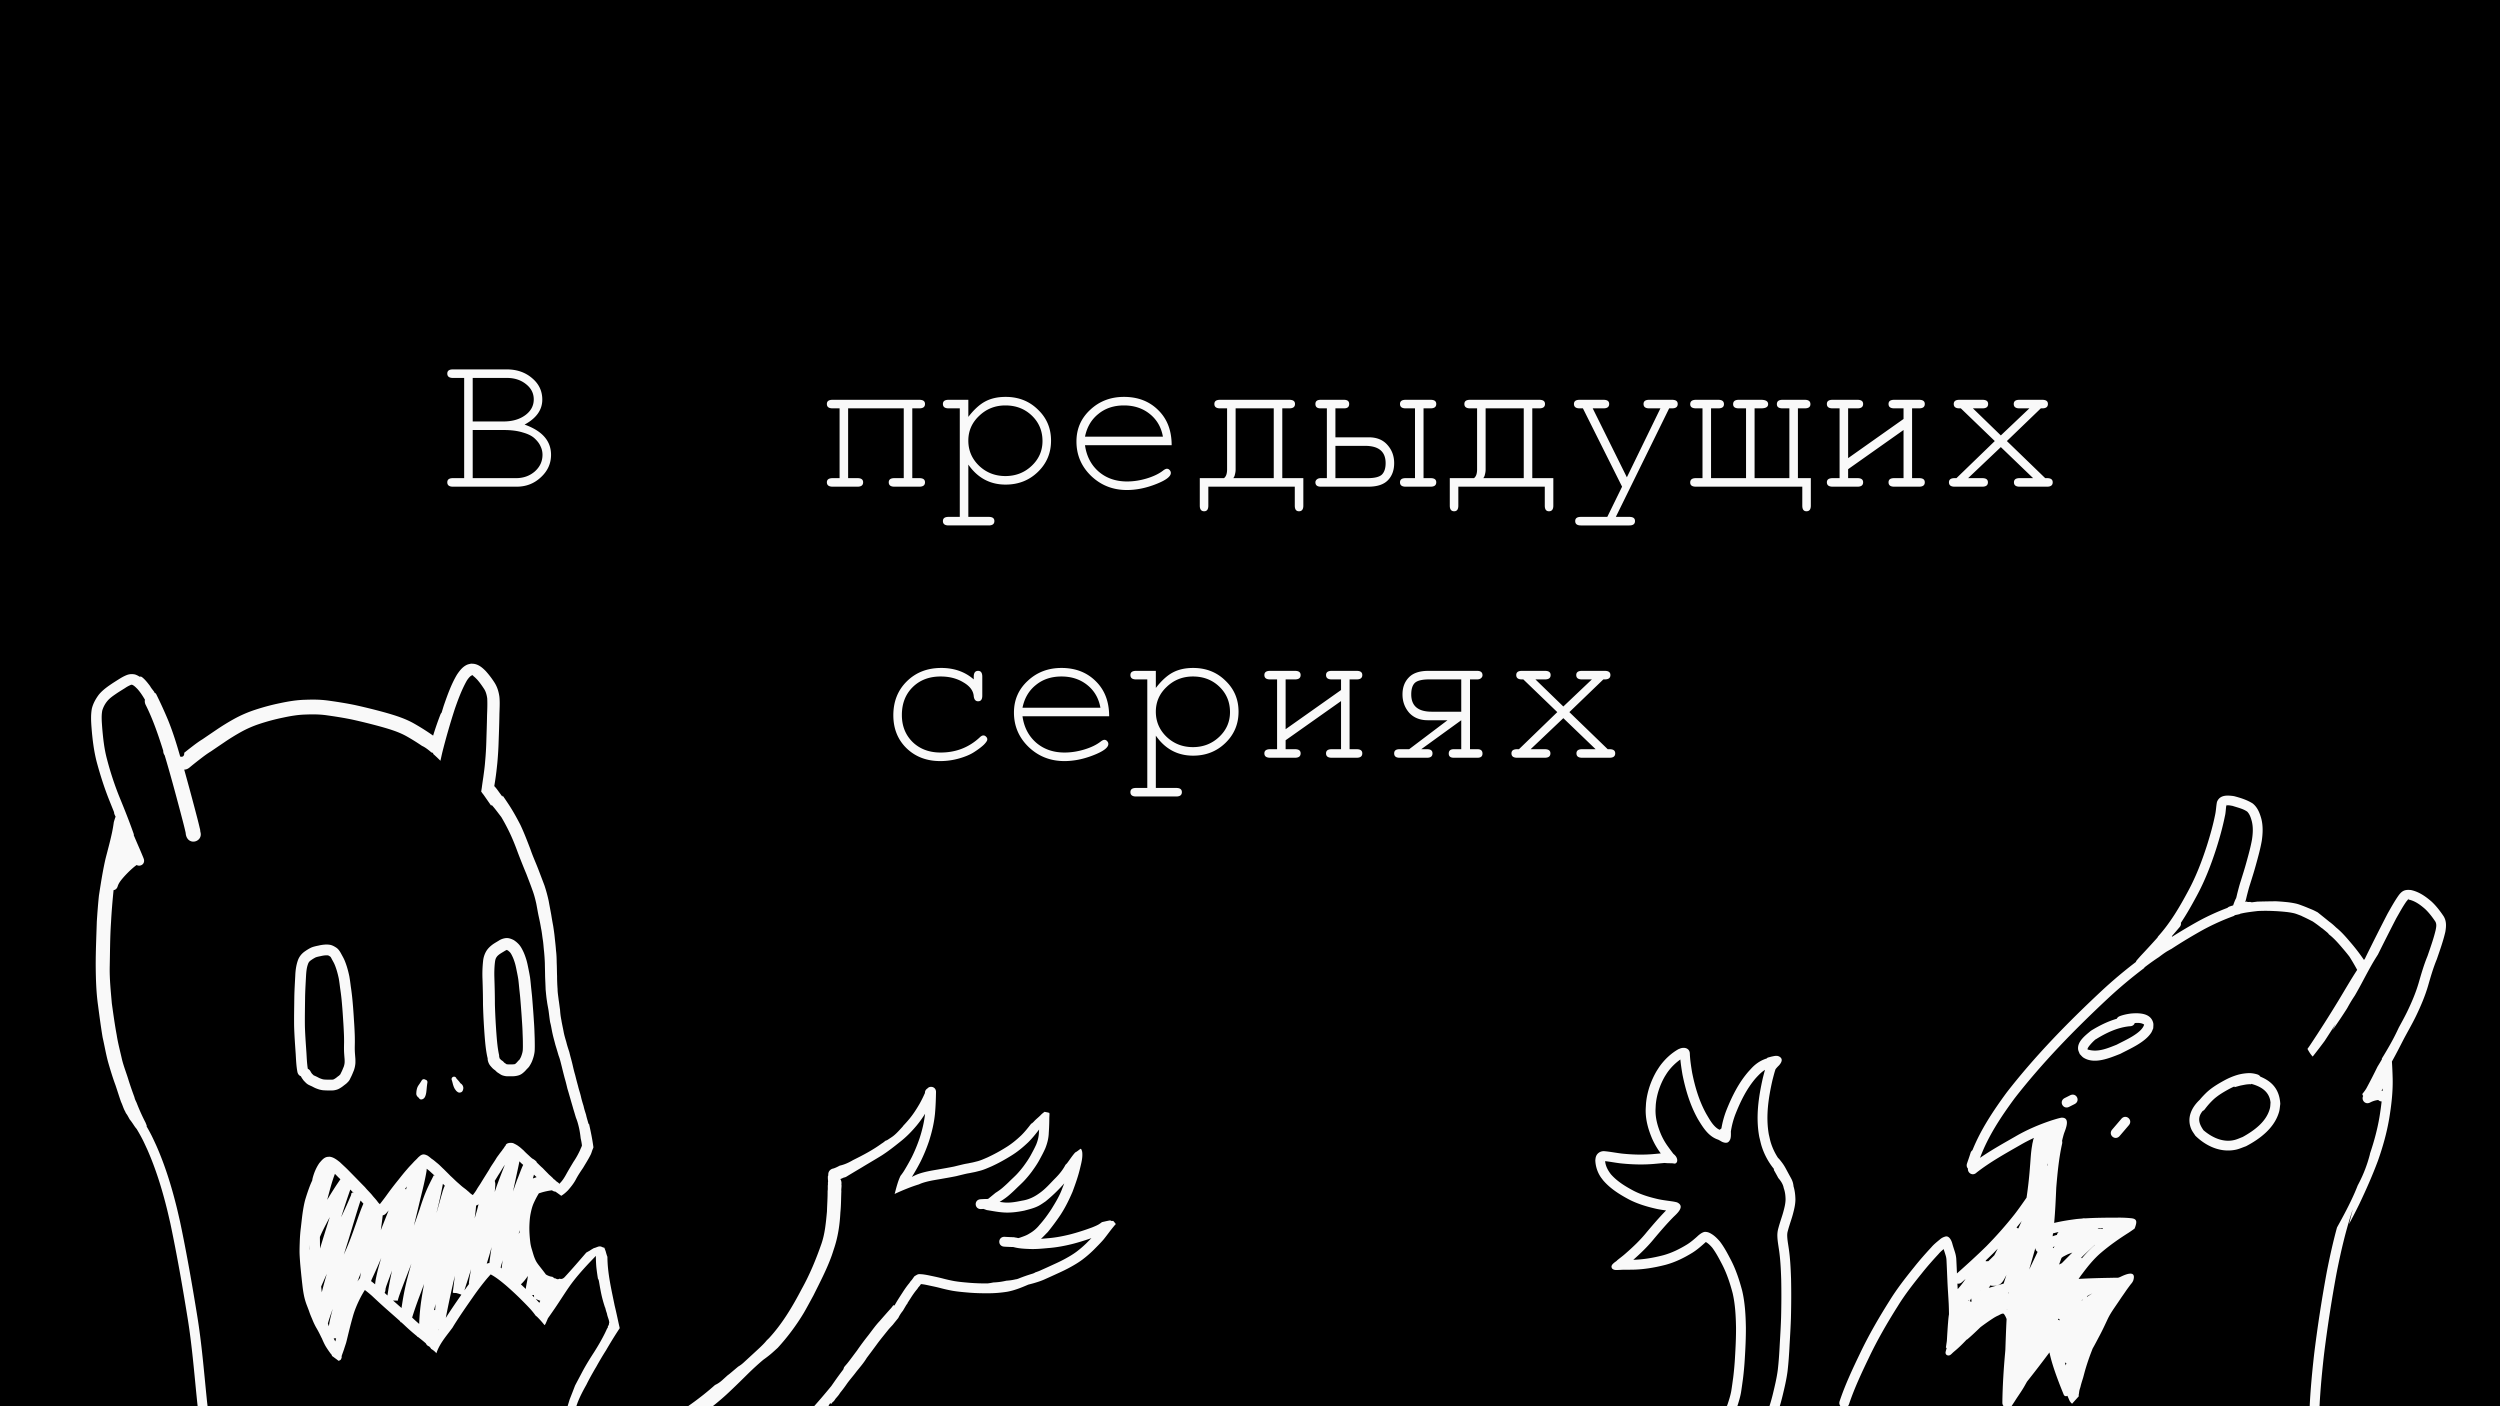 <svg xmlns="http://www.w3.org/2000/svg" xml:space="preserve" width="1920" height="1080" viewBox="0 0 508 285.75"><path d="M-20.145-3.486h547.744v299.191H-20.145z" style="fill:#000;stroke-width:.265"/><path d="M92.033 75.06c-.762 0-1.143.282-1.143.846 0 .593.38.89 1.143.89h2.286v20.362h-2.286c-.762 0-1.143.282-1.143.846 0 .593.38.89 1.143.89h12.954c1.919 0 3.556-.636 4.91-1.906 1.383-1.27 2.075-2.793 2.075-4.571 0-2.823-1.792-4.87-5.376-6.14 2.399-1.297 3.598-2.99 3.598-5.079 0-1.75-.691-3.203-2.074-4.36-1.383-1.186-3.105-1.778-5.165-1.778H92.033zm4.021 1.735h6.943c1.552 0 2.85.424 3.895 1.27 1.044.819 1.567 1.849 1.567 3.09 0 1.299-.58 2.371-1.736 3.218-1.157.847-2.639 1.27-4.445 1.27h-6.224v-8.848zm108.289 3.853c-1.61 0-2.992.31-4.149.931-1.157.62-2.3 1.665-3.429 3.133V81.24h-4.022c-.762 0-1.142.282-1.142.846 0 .593.38.889 1.142.889h2.286v22.056h-2.286c-.762 0-1.142.282-1.142.846 0 .593.38.89 1.142.89h8.17c.763 0 1.144-.297 1.144-.89 0-.564-.381-.846-1.143-.846h-4.149V94.406c1.891 2.71 4.417 4.064 7.578 4.064 2.596 0 4.784-.86 6.562-2.582 1.778-1.722 2.667-3.839 2.667-6.35 0-2.512-.889-4.615-2.667-6.308-1.75-1.721-3.938-2.582-6.562-2.582zm24.046 0c-2.71 0-4.996.875-6.859 2.624-1.862 1.722-2.794 3.867-2.794 6.435 0 2.738.989 5.066 2.964 6.985 2.004 1.92 4.43 2.879 7.28 2.879 1.92 0 3.882-.396 5.886-1.186 2.032-.79 3.047-1.552 3.047-2.285a.812.812 0 0 0-.254-.593.684.684 0 0 0-.55-.254c-.17 0-.395.099-.677.296-.847.678-1.962 1.228-3.345 1.651-1.383.424-2.737.635-4.063.635-2.286 0-4.205-.663-5.758-1.99-1.552-1.354-2.484-3.147-2.794-5.376h17.61c0-2.963-.902-5.334-2.708-7.112-1.806-1.806-4.135-2.71-6.985-2.71zm-59.225.593c-.762 0-1.143.282-1.143.846 0 .593.38.889 1.143.889h1.439v14.182h-1.396c-.79 0-1.186.282-1.186.846 0 .593.396.89 1.186.89h5.037c.762 0 1.143-.297 1.143-.89 0-.564-.381-.846-1.143-.846h-1.905V82.976h11.304v14.182h-1.906c-.762 0-1.143.282-1.143.846 0 .593.381.89 1.143.89h5.08c.762 0 1.143-.297 1.143-.89 0-.564-.381-.846-1.143-.846h-1.44V82.976h1.44c.762 0 1.143-.296 1.143-.889 0-.564-.381-.846-1.143-.846h-17.653zm78.74 0c-.762 0-1.143.282-1.143.846 0 .593.381.889 1.143.889h1.44V95.38c0 .875-.212 1.467-.636 1.778h-4.91v5.588c0 .762.296 1.143.888 1.143.565 0 .847-.381.847-1.143v-3.853h17.568v3.853c0 .762.283 1.143.848 1.143.592 0 .889-.381.889-1.143v-5.588h-4.277V82.976h1.44c.762 0 1.143-.296 1.143-.889 0-.564-.381-.846-1.143-.846h-14.097zm20.447 0c-.705 0-1.059.282-1.059.846 0 .593.34.889 1.017.889h1.312v14.182h-1.228c-.338 0-.607.084-.804.254-.198.169-.297.367-.297.592 0 .593.368.89 1.101.89h9.652c1.806 0 3.133-.438 3.98-1.313.846-.875 1.27-2.032 1.27-3.471 0-1.44-.452-2.667-1.355-3.683-.903-1.045-2.173-1.567-3.81-1.567h-6.773v-5.884h1.777c.678 0 1.017-.296 1.017-.889 0-.564-.354-.846-1.06-.846h-4.74zm17.272 0c-.762 0-1.143.282-1.143.846 0 .593.38.889 1.143.889h1.905v14.182h-1.905c-.762 0-1.143.282-1.143.846 0 .593.38.89 1.143.89h5.08c.762 0 1.143-.297 1.143-.89 0-.564-.381-.846-1.143-.846h-1.44V82.976h1.44c.762 0 1.143-.296 1.143-.889 0-.564-.381-.846-1.143-.846h-5.08zm13.081 0c-.762 0-1.143.282-1.143.846 0 .593.381.889 1.143.889h1.44V95.38c0 .875-.213 1.467-.636 1.778h-4.91v5.588c0 .762.296 1.143.888 1.143.565 0 .847-.381.847-1.143v-3.853H313.9v3.853c0 .762.283 1.143.848 1.143.592 0 .888-.381.888-1.143v-5.588h-4.275V82.976h1.439c.762 0 1.143-.296 1.143-.889 0-.564-.381-.846-1.143-.846h-14.097zm22.268 0c-.762 0-1.144.282-1.144.846 0 .593.382.889 1.144.889h.677l7.958 15.917-3.006 6.139h-5.376c-.762 0-1.143.282-1.143.846 0 .593.381.89 1.143.89h9.864c.762 0 1.143-.297 1.143-.89 0-.564-.381-.846-1.143-.846h-2.752l10.837-22.056h.593c.762 0 1.143-.296 1.143-.889 0-.564-.38-.846-1.143-.846h-4.657c-.762 0-1.143.282-1.143.846 0 .593.381.889 1.143.889h2.287l-6.817 14.012-6.942-14.012h2.201c.762 0 1.144-.296 1.144-.889 0-.564-.382-.846-1.144-.846h-4.867zm23.663 0c-.79 0-1.185.296-1.185.888 0 .565.395.847 1.185.847h1.312v14.182h-1.354c-.762 0-1.143.296-1.143.889 0 .564.381.846 1.143.846h21.633v3.853c0 .762.282 1.143.846 1.143.593 0 .889-.381.889-1.143v-5.588h-2.625V82.976h1.398c.762 0 1.142-.282 1.142-.847 0-.592-.38-.888-1.142-.888h-4.53c-.762 0-1.143.296-1.143.888 0 .565.381.847 1.143.847h1.397v14.182h-7.07V82.976h1.312c.96 0 1.44-.282 1.44-.847 0-.592-.48-.888-1.44-.888h-4.53c-.761 0-1.142.296-1.142.888 0 .565.38.847 1.143.847h1.481v14.182h-7.111V82.976h1.48c.763 0 1.144-.282 1.144-.847 0-.592-.381-.888-1.143-.888h-4.53zm27.728 0c-.762 0-1.142.282-1.142.846 0 .593.38.889 1.142.889h1.44v14.182h-1.397c-.79 0-1.185.282-1.185.846 0 .593.394.89 1.185.89h5.038c.762 0 1.143-.297 1.143-.89 0-.564-.38-.846-1.143-.846h-1.906v-1.82l11.261-7.96v9.78h-1.905c-.762 0-1.143.282-1.143.846 0 .593.381.89 1.143.89h5.08c.762 0 1.143-.297 1.143-.89 0-.564-.38-.846-1.143-.846h-1.44V82.976h1.44c.762 0 1.143-.296 1.143-.889 0-.564-.38-.846-1.143-.846h-5.08c-.762 0-1.143.282-1.143.846 0 .593.381.889 1.143.889h1.905v2.159l-11.26 7.959V82.976h1.905c.762 0 1.143-.296 1.143-.889 0-.564-.38-.846-1.143-.846h-5.08zm25.782 0c-.762 0-1.143.282-1.143.846 0 .593.38.889 1.143.889h.296l6.9 6.646-7.789 7.536h-.381c-.762 0-1.143.282-1.143.846 0 .593.38.89 1.143.89h5.63c.762 0 1.144-.297 1.144-.89 0-.564-.382-.846-1.144-.846h-2.878l6.646-6.308 6.561 6.308h-2.751c-.762 0-1.143.282-1.143.846 0 .593.38.89 1.143.89h5.588c.762 0 1.143-.297 1.143-.89 0-.564-.38-.846-1.143-.846h-.381l-7.79-7.536 6.901-6.646h.296c.762 0 1.143-.296 1.143-.889 0-.564-.38-.846-1.143-.846h-4.656c-.762 0-1.143.282-1.143.846 0 .593.381.889 1.143.889h2.032l-5.8 5.503-5.673-5.503h1.948c.762 0 1.143-.296 1.143-.889 0-.564-.381-.846-1.143-.846h-4.7zM204.3 82.384c2.145 0 3.936.691 5.376 2.074 1.439 1.383 2.159 3.104 2.159 5.164 0 1.976-.734 3.655-2.202 5.038-1.467 1.383-3.245 2.074-5.333 2.074-2.089 0-3.866-.691-5.334-2.074-1.467-1.411-2.202-3.119-2.202-5.122 0-1.976.735-3.655 2.202-5.038 1.468-1.41 3.245-2.116 5.334-2.116zm24.088 0c2.06 0 3.81.578 5.249 1.735 1.44 1.157 2.328 2.695 2.666 4.615h-15.832c.395-1.948 1.298-3.486 2.71-4.615 1.41-1.157 3.146-1.735 5.207-1.735zm22.69.592h7.747v14.182h-8.213l.128-.212c.084-.113.154-.31.21-.593.085-.31.128-.62.128-.93V82.975zm50.8 0h7.747v14.182h-8.212l.126-.212c.084-.113.156-.31.212-.593.085-.31.127-.62.127-.93V82.975zM96.054 87.379h6.308c1.524 0 2.822.169 3.895.508 1.1.31 1.919.734 2.455 1.27.536.508.917 1.03 1.143 1.566.254.536.381 1.1.381 1.694 0 1.326-.522 2.455-1.566 3.386-1.044.903-2.314 1.355-3.81 1.355h-8.806v-9.78zm175.303 3.217h6.01c2.795 0 4.192 1.171 4.192 3.514 0 1.044-.254 1.82-.762 2.328-.508.48-1.468.72-2.88.72h-6.56v-6.562zM95.92 134.855c-.076 0-.154.002-.232.009-.457.107-.644.117-1.06.355-.754.43-1.3 1.165-1.774 1.869-1.157 1.948-1.915 4.1-2.66 6.232-.16.494-.303.993-.457 1.49-.106.108-.196.25-.26.428a58.505 58.505 0 0 0-1.465 4.24 47.148 47.148 0 0 0-3.926-2.483c-1.842-1.036-3.868-1.654-5.89-2.228a125.266 125.266 0 0 0-6.058-1.499c-1.755-.363-3.526-.641-5.3-.89a22.284 22.284 0 0 0-3.033-.216 38.18 38.18 0 0 0-1.825.033c-1.722.042-3.414.332-5.094.688-1.714.35-3.403.81-5.065 1.354a25.082 25.082 0 0 0-4.327 1.889 47.425 47.425 0 0 0-3.492 2.151c-.951.646-1.904 1.288-2.853 1.939-.859.522-1.653 1.135-2.447 1.747-.43.33-.855.67-1.277 1.011.085.601-.322.92-.727.763-.024.013-.049.022-.073.03-.717-2.534-1.5-5.051-2.495-7.493a89.807 89.807 0 0 0-2.37-5.185.518.518 0 0 0-.356-.301.577.577 0 0 0-.119-.27c-.14-.185-.281-.37-.427-.552-.089-.13-.18-.26-.273-.386a.617.617 0 0 0-.098-.185c-.487-.635-.971-1.28-1.605-1.78-.177-.144-.363-.16-.515-.102a3.59 3.59 0 0 0-.948-.464 3.171 3.171 0 0 0-.674-.068c-.368.003-.73.077-1.09.231-.501.204-.964.472-1.423.756-.646.409-1.297.813-1.924 1.249-.822.568-1.618 1.187-2.251 1.968-.621.846-1.135 1.766-1.389 2.793-.247 1.34-.16 2.699-.055 4.05.183 2.286.463 4.566 1.036 6.791.728 2.705 1.58 5.379 2.63 7.978l.902 2.246c-.001.159.035.331.12.513.067.14.133.282.197.425a1 1 0 0 0-.125.277c-.086.264-.167.528-.245.794a29.15 29.15 0 0 1-.385 2.217 69.955 69.955 0 0 1-.769 3.169l-.124.475v.01c-.144.552-.29 1.104-.428 1.657-.557 2.453-.94 4.939-1.322 7.425-.18 1.75-.316 3.505-.428 5.261-.092 2.983-.228 5.968-.224 8.955.025 2.671.093 5.353.464 8.002.29 2.194.576 4.391.94 6.575.4 1.725.68 3.475 1.16 5.18.445 1.534.908 3.066 1.467 4.563.378 1.125.727 2.258 1.12 3.378.312.633.477 1.331.838 1.939.048.104.085.213.142.312.061.107.144.199.21.302.217.334.39.7.597 1.04.428.495.747 1.066 1.13 1.592.096.105.18.218.268.328.467.78.915 1.572 1.319 2.389.289.587.555 1.185.833 1.777 1.72 3.904 2.982 7.993 4.008 12.13.237.953.448 1.914.672 2.87 1.355 6.417 2.48 12.881 3.526 19.354.87 5.413 1.31 10.88 1.864 16.331.294 3.073.868 6.11 1.136 9.185.06.765.083 1.532.082 2.299.001 1.415 2.002 1.413 2.001-.003a31.47 31.47 0 0 0-.09-2.472c-.272-3.084-.837-6.132-1.138-9.213-.558-5.49-1.002-10.996-1.88-16.447-1.053-6.52-2.186-13.03-3.552-19.491-.229-.975-.444-1.952-.686-2.924-1.056-4.254-2.358-8.457-4.132-12.471-.291-.619-.57-1.244-.873-1.857a33.67 33.67 0 0 0-1.076-1.987l.013-.204-.12-.285c-.039-.094-.072-.19-.11-.284a40.428 40.428 0 0 1-1.83-4.07c-.175-.362-.36-.722-.437-1.123a73.933 73.933 0 0 1-1.144-3.289c-.429-1.466-1.017-2.885-1.382-4.37-.37-1.658-.821-3.301-1.077-4.982-.398-2.118-.685-4.257-.985-6.39-.218-2.547-.493-5.094-.427-7.655.066-2.937.06-5.884.26-8.816.114-2.19.299-4.376.52-6.557.356-.047.692-.288.833-.773.182-.607.571-1.1.966-1.583a20.329 20.329 0 0 1 2.254-2.264c.207-.17.418-.338.641-.488.682.408 1.744-.144 1.46-1.188a3.025 3.025 0 0 0-.105-.288 90.51 90.51 0 0 0-.683-1.633c-.436-1.007-.876-2.012-1.297-3.025.025-.008.05-.02.075-.027-.892-2.574-1.904-5.103-2.938-7.623a62.544 62.544 0 0 1-2.543-7.716c-.57-2.096-.794-4.257-.976-6.414-.08-1.16-.197-2.327.017-3.478a5.44 5.44 0 0 1 .992-1.884c.49-.606 1.13-1.047 1.766-1.485.605-.417 1.237-.794 1.858-1.187.343-.237.703-.44 1.085-.603a.466.466 0 0 1 .446-.039c.377.184.667.499.963.787.613.671 1.098 1.437 1.56 2.217-.075.34-.028.73.198 1.142 1.474 2.954 2.526 6.091 3.521 9.233-.014.34.097.662.29.924 1.138 3.796 2.165 7.626 3.183 11.456.353 1.358.725 2.711 1.035 4.08.058.251.053.28.07.457.018.129.049.254.084.379.008.029.02.057.029.085.71 1.964 3.452 1.005 2.85-.927v-.002c-.022-.209-.067-.63-.106-.656-.32-1.404-.699-2.794-1.062-4.187a530.095 530.095 0 0 0-2.115-7.783c.34.003.703-.114 1.056-.405a73.052 73.052 0 0 1 2.049-1.639c.75-.578 1.5-1.158 2.312-1.649.939-.643 1.882-1.28 2.824-1.918a44.296 44.296 0 0 1 3.272-2.018 21.818 21.818 0 0 1 3.812-1.665 42.599 42.599 0 0 1 4.756-1.27c1.514-.323 3.04-.59 4.592-.625 1.442-.06 2.887-.052 4.318.156 1.697.238 3.392.503 5.07.849 1.975.435 3.936.923 5.887 1.456 1.79.506 3.588 1.038 5.223 1.947a44.713 44.713 0 0 1 3.16 1.967c.686.3 1.366.868 1.897 1.318.123.054.245.089.365.11l-.012.192c.518.45 1.01.917 1.484 1.4.13-.578.253-1.158.39-1.733a139.332 139.332 0 0 1 2.538-8.812c.69-1.979 1.421-3.95 2.454-5.778.185-.268.797-1.176 1.237-1.037.007.132.237.266.32.344.156.143.37.36.515.504.528.591.981 1.243 1.416 1.904.382.583.54 1.253.64 1.932.056 1.134.01 2.272-.035 3.406-.026 1.697-.087 3.393-.14 5.09a63.214 63.214 0 0 1-.26 4.424c-.074 1.036-.226 2.061-.363 3.09-.106.699-.21 1.398-.301 2.1l-.128.827c.077.101.153.21.227.324l.002.003c.124.147.245.307.365.479.483.697.971 1.392 1.456 2.09.02-.069.04-.138.058-.208.346.388.68.786.993 1.2.267.338.521.686.786 1.026.071.088.14.18.207.272a40.444 40.444 0 0 1 1.496 2.77c.746 1.504 1.36 3.068 1.933 4.644a153.66 153.66 0 0 0 1.67 4.175c.404 1.068.828 2.13 1.205 3.21.344.907.59 1.847.798 2.795.175.89.317 1.788.51 2.674.172.761.325 1.525.45 2.295.177.782.239 1.58.367 2.37.129.797.156 1.606.257 2.406.07.772.127 1.542.155 2.316.013.906.043 1.812.053 2.718.031.895.08 1.79.108 2.685.08.796.144 1.595.276 2.384.08.686.25 1.359.34 2.04.1.736.174 1.47.3 2.203.214.772.312 1.568.492 2.347.165.761.39 1.509.576 2.264.222.71.436 1.42.64 2.136.294.734.457 1.51.655 2.273.186.769.381 1.538.583 2.304.214.717.39 1.444.561 2.172.224.703.415 1.417.625 2.124.182.67.395 1.33.573 2 .196.6.36 1.208.548 1.81.273.634.443 1.308.603 1.978.163.72.269 1.448.349 2.181.114.473.2.953.258 1.437-.011.044-.02.088-.035.132-.095.284-.252.541-.345.826-.384.823-.816 1.62-1.334 2.368-.513.861-1.035 1.721-1.517 2.6-.34.603-.687 1.183-1.177 1.681-.058.065-.115.135-.173.203a1.24 1.24 0 0 0-.301-.286 6.95 6.95 0 0 0-.277-.192c-.134-.123-.267-.247-.393-.377-.23-.06-.332-.345-.524-.463-.266-.28-.587-.504-.841-.797-.358-.362-.718-.722-1.066-1.093-.429-.355-.803-.762-1.208-1.14a.264.264 0 0 0-.072-.183 3.148 3.148 0 0 0-.835-.61 9.937 9.937 0 0 1-.649-.58c-.38-.345-.762-.686-1.105-1.066-.335-.282-.647-.6-1.009-.843-.328-.261-.722-.448-1.097-.632-.49-.15-1.483-.08-1.561.498a1.361 1.361 0 0 0-.254.316c-.119.248-.341.426-.461.674-.163.188-.305.392-.464.583-.229.349-.506.658-.718 1.018-.452.777-1.017 1.487-1.438 2.285-.514.82-1.03 1.638-1.536 2.464-.31.543-.69 1.038-1 1.581-.21.377-.47.71-.73 1.053l-.047.052c-.014-.002-.023-.003-.03 0-.08-.05-.114-.047-.187-.12-.101-.055-.154-.121-.251-.178-.191-.16-.348-.352-.556-.49-.285-.277-.613-.513-.93-.75-.406-.309-.768-.668-1.158-.995-.488-.422-.926-.897-1.414-1.319-.44-.463-.907-.905-1.355-1.362-.447-.4-.845-.849-1.314-1.224-.389-.305-.746-.653-1.17-.91a12.64 12.64 0 0 0-.81-.634c-.55-.262-.945-.417-1.527 0-.186.163-.386.307-.543.5-.239.274-.52.5-.766.77-.436.497-.921.951-1.339 1.466-.615.688-1.187 1.416-1.76 2.138a69.615 69.615 0 0 0-2.169 2.811c-.519.74-1.07 1.456-1.626 2.167-.024-.027-.048-.054-.071-.083-.234-.178-.387-.445-.571-.67-.298-.382-.65-.72-.94-1.11-.453-.544-.982-1.022-1.423-1.577-.563-.565-1.121-1.135-1.676-1.709-.63-.647-1.266-1.291-1.9-1.935-.495-.496-1.024-.956-1.526-1.446-.628-.494-1.26-1.005-2.08-1.114-.201.02-.407.01-.602.061-.639.16-1.092.754-1.498 1.22-.669.968-1.112 2.053-1.397 3.194-.022.12-.036.24-.056.36-.16.337-.31.68-.448 1.027a39.276 39.276 0 0 0-.992 2.938c-.247.941-.404 1.904-.543 2.867-.121.92-.217 1.843-.324 2.765-.11.828-.17 1.66-.21 2.494-.028.88-.068 1.761-.054 2.642.023.718.078 1.434.129 2.15.066.755.143 1.508.216 2.263.08.735.154 1.472.243 2.206.068.64.165 1.277.288 1.91.122.638.3 1.262.521 1.873.18.476.371.949.543 1.428.18.559.411 1.097.642 1.636.228.577.49 1.136.791 1.678.392.652.731 1.33 1.06 2.016l.11.203c.22.526.457 1.045.736 1.543.306.504.637.994.99 1.466.094.124.195.242.298.358-.007.067.006.125.009.188.079.04.161.093.247.159.351.272.74.53 1.089.825a1.01 1.01 0 0 0 .461-.23c.063-.127.12-.255.182-.382a1.292 1.292 0 0 1 .081-.61c.656-1.826.128-.315.725-2.126l.1-.307.122-.475c.38-1.558.748-3.12 1.189-4.663.37-1.4.936-2.732 1.59-4.02.28-.539.586-1.061.907-1.576.5.384.987.783 1.458 1.202.92.87 1.849 1.728 2.795 2.568.974.863 1.958 1.717 2.925 2.587.02.147.086.206.242.218l.517.472c.865.831 1.767 1.624 2.7 2.377-.004.045.007.08.05.095.043.018.089.03.133.044.543.416 1.074.842 1.585 1.295.126.312.375.516.658.607.087.087.17.178.253.268l.156.244a3.8 3.8 0 0 1 1.068.882c.046-.157.1-.316.167-.482.597-1.489 1.596-2.734 2.555-3.995l.542-.718c.092-.151.18-.305.272-.455 1.229-1.968 2.557-3.874 3.886-5.774a54.178 54.178 0 0 1 2.89-3.804c.237-.27.472-.543.721-.802.155.088.322.182.456.26.969.59 1.848 1.312 2.713 2.044a68.55 68.55 0 0 1 2.704 2.497c.745.742 1.49 1.486 2.203 2.26.39.436.753.895 1.094 1.37.094.05.191.122.289.22.52.52 1.018 1.074 1.474 1.66a.932.932 0 0 0 .21-.27c.185-.407.357-.82.533-1.232-.002.014-.007.029-.008.043 0 .02.029-.026.04-.042.074-.102.143-.206.215-.308l.314-.453c1.448-2.088-.769 1.105.767-1.107.997-1.462 1.934-2.962 2.94-4.419 1.21-1.725 2.61-3.302 4.044-4.84.46-.481.92-.96 1.376-1.444.007.703.031 1.405.085 2.107.081.84.204 1.675.335 2.507.094.136.168.317.208.544.083.473.161.947.25 1.42.196 1.042.296 1.558.567 2.539.128.466.277.928.423 1.39l.021-.046c.05.204.101.407.155.61l.097.328c.087.191.136.407.173.63.037.123.074.246.113.369.089.275.195.543.25.827.014.09.035.177.058.264-.02.074-.042.147-.064.22a.757.757 0 0 1-.082.392c.004.002 0 .002-.003.004a.575.575 0 0 1-.092.126c-.021.056-.041.112-.063.167 0 .173-.028.3-.109.311l-.021.004c-.135.315-.282.625-.43.935-.661 1.343-1.416 2.636-2.215 3.9-.814 1.25-1.6 2.514-2.31 3.828-.517.99-1.049 1.975-1.568 2.965-.363.96-.74 1.916-1.116 2.872-.222.75-.449 1.5-.677 2.248-.18.602-.344 1.208-.502 1.816.72-.346 1.221-.617 2.112-1.1l.134-.265c-.02-.15-.005-.333.063-.547.144-.454.266-.916.432-1.363.498-1.338 1.167-2.598 1.866-3.839.532-1.098 1.141-2.156 1.747-3.219.076-.123.15-.246.225-.37a64.695 64.695 0 0 1 2.014-3.396 93.565 93.565 0 0 1 2.033-3.35c.3-.467.521-.804.716-1.092.006-.03.012-.06.02-.09-.35-1.512-.65-3.038-1.022-4.544-.66-3.266-1.457-6.578-1.471-9.921a1.588 1.588 0 0 1-.084-.198c-.032-.092-.06-.184-.088-.276a9.252 9.252 0 0 1-.158-.556c-.09-.275-.19-.545-.301-.812h-.004a1.397 1.397 0 0 1-.372-.11l-.004-.001-.24-.106a1.084 1.084 0 0 0-.206-.043h-.012a.862.862 0 0 0-.113-.005c-.017 0-.033.002-.05.003l-.034.004a1.28 1.28 0 0 0-.292.07c-.248.083-.487.21-.785.266-.301.167-.596.346-.883.54a1.52 1.52 0 0 1-.332.172 1.187 1.187 0 0 1-.323.184c-1.444 1.676-2.886 3.355-4.388 4.98-.38.41-.774.47-1.023.33a.736.736 0 0 1-.466.112c-.143-.01-.268-.09-.391-.172a.762.762 0 0 1-.05-.007c-.019.06-.038.078-.064.012-.022.03-.059.028-.118-.024l.01-.037a1.036 1.036 0 0 1-.235-.13l.01.002a5.427 5.427 0 0 1-.05-.03c.011.01.024.019.036.027-.003 0-.006.002-.01-.001-.002.002-.025-.02-.044-.038l.017.01-.04-.03.014.013a1.336 1.336 0 0 1-.126-.088 2.155 2.155 0 0 1-.342-.05 3.325 3.325 0 0 1-.967-.421l-.245-.333c-.42-.557-.855-1.1-1.282-1.652-.216-.297-.427-.594-.576-.933a8.044 8.044 0 0 1-.408-1.05c-.134-.43-.253-.864-.389-1.294a7.982 7.982 0 0 1-.27-1.306 27.486 27.486 0 0 1-.148-1.638 17.448 17.448 0 0 1-.015-2.023c.036-.72.093-1.44.237-2.149.151-.728.323-1.455.635-2.134.303-.67.642-1.323 1.025-1.951a1.814 1.814 0 0 1 .313-.113c0 .017-.001.033-.003.05l.023-.055a12.686 12.686 0 0 1 2.347-.515l.073.052c.213.146.424.21.621.213.388.273.79.555 1.187.854.519-.31.977-.715 1.397-1.146.566-.653 1.117-1.337 1.53-2.1.44-.85.969-1.643 1.509-2.432.506-.857 1.047-1.697 1.494-2.586.189-.33.268-.702.403-1.052.072-.187.16-.351.208-.545-.218-1.628-.546-3.241-.914-4.844l-.067.189c-.028-.112-.053-.224-.084-.335-.148-.54-.325-1.072-.433-1.623-.184-.586-.385-1.167-.506-1.77-.201-.644-.402-1.289-.543-1.95-.163-.716-.423-1.405-.583-2.121a66.04 66.04 0 0 1-.581-2.227c-.224-.734-.39-1.483-.563-2.23-.188-.81-.44-1.603-.619-2.414-.224-.685-.457-1.37-.62-2.071-.21-.7-.419-1.401-.552-2.12-.14-.775-.327-1.54-.447-2.319a13.86 13.86 0 0 1-.271-2.097c-.102-.68-.174-1.363-.287-2.042-.08-.728-.215-1.452-.217-2.188a34.746 34.746 0 0 1-.101-2.615c-.039-.903-.029-1.808-.077-2.71-.01-.834-.032-1.668-.141-2.496-.055-.827-.152-1.652-.244-2.474-.072-.84-.202-1.676-.326-2.51a70.61 70.61 0 0 1-.41-2.352c-.163-.906-.342-1.81-.503-2.716a30.516 30.516 0 0 0-.856-3.154c-.416-1.092-.83-2.188-1.248-3.279-.529-1.38-1.154-2.723-1.625-4.126-.636-1.656-1.267-3.316-2.026-4.921-.798-1.546-1.645-3.073-2.621-4.514-.32-.481-.645-.96-.976-1.434l-.062.215c-.214-.29-.424-.583-.641-.87-.312-.442-.63-.889-1.007-1.276.084-.482.16-.965.231-1.45.164-1.067.277-2.14.388-3.214.14-1.52.233-3.042.274-4.568.063-1.7.123-3.4.149-5.102.023-1.277.132-2.56 0-3.834-.147-1.045-.451-2.04-1.037-2.93a17.755 17.755 0 0 0-1.744-2.281c-.778-.794-1.633-1.486-2.773-1.487l-.003-.013zm95.342.873c-2.822 0-5.15.903-6.985 2.709-1.834 1.806-2.752 4.106-2.752 6.9 0 2.71.89 4.94 2.667 6.69 1.807 1.75 4.093 2.624 6.858 2.624 1.327 0 2.625-.183 3.895-.55 1.27-.367 2.286-.805 3.048-1.313.79-.508 1.425-.988 1.905-1.44.48-.479.72-.846.72-1.1a.683.683 0 0 0-.254-.55.683.683 0 0 0-.55-.254c-.227 0-.48.141-.763.423-2.2 2.032-4.84 3.048-7.916 3.048-2.314 0-4.205-.705-5.673-2.116-1.467-1.44-2.201-3.274-2.201-5.504 0-2.314.72-4.19 2.159-5.63 1.467-1.468 3.373-2.202 5.715-2.202 1.778 0 3.316.396 4.614 1.186 1.327.762 2.032 1.708 2.117 2.836.085.678.38 1.016.889 1.016.564 0 .846-.38.846-1.143v-3.852c0-.79-.282-1.186-.846-1.186-.593 0-.889.396-.889 1.186v.55c-1.778-1.552-3.98-2.328-6.604-2.328zm24.427 0c-2.71 0-4.996.875-6.858 2.624-1.863 1.722-2.795 3.867-2.795 6.435 0 2.738.988 5.066 2.964 6.985 2.003 1.92 4.43 2.879 7.28 2.879 1.92 0 3.882-.395 5.886-1.185 2.032-.79 3.048-1.553 3.048-2.287a.813.813 0 0 0-.255-.592.68.68 0 0 0-.55-.254c-.169 0-.395.098-.677.296-.847.677-1.962 1.228-3.345 1.651-1.383.423-2.737.635-4.064.635-2.286 0-4.204-.663-5.757-1.99-1.552-1.354-2.484-3.146-2.794-5.376h17.61c0-2.963-.902-5.334-2.708-7.112-1.806-1.806-4.135-2.71-6.985-2.71zm26.754 0c-1.61 0-2.992.31-4.149.931s-2.3 1.665-3.428 3.133v-3.472h-4.023c-.762 0-1.142.283-1.142.847 0 .593.38.89 1.142.89h2.286v22.055h-2.286c-.762 0-1.142.282-1.142.847 0 .592.38.888 1.142.888h8.17c.763 0 1.144-.296 1.144-.888 0-.565-.381-.847-1.143-.847h-4.148v-10.626c1.89 2.71 4.416 4.064 7.577 4.064 2.596 0 4.784-.86 6.562-2.582 1.778-1.721 2.667-3.838 2.667-6.35 0-2.512-.889-4.614-2.667-6.308-1.75-1.721-3.938-2.582-6.562-2.582zm15.621.592c-.762 0-1.143.283-1.143.847 0 .593.381.89 1.143.89h1.439v14.18h-1.396c-.79 0-1.186.283-1.186.848 0 .592.396.889 1.186.889h5.037c.762 0 1.143-.297 1.143-.89 0-.564-.381-.846-1.143-.846h-1.905v-1.82l11.26-7.959v9.779h-1.905c-.762 0-1.143.282-1.143.847 0 .592.381.889 1.143.889h5.08c.763 0 1.143-.297 1.143-.89 0-.564-.38-.846-1.142-.846h-1.44v-14.182h1.44c.762 0 1.142-.296 1.142-.889 0-.564-.38-.847-1.142-.847h-5.08c-.763 0-1.144.283-1.144.847 0 .593.381.89 1.143.89h1.906v2.158l-11.261 7.959v-10.118h1.905c.762 0 1.143-.296 1.143-.889 0-.564-.381-.847-1.143-.847h-5.08zm32.173 0c-1.806 0-3.133.452-3.98 1.355-.846.875-1.27 2.018-1.27 3.429 0 1.44.452 2.681 1.355 3.725.932 1.016 2.202 1.524 3.81 1.524h3.98l-7.79 5.885h-1.947c-.734 0-1.1.282-1.1.847 0 .592.366.889 1.1.889h5.588c.734 0 1.1-.297 1.1-.89 0-.564-.366-.846-1.1-.846h-1.185l8.128-5.885v5.885h-1.524c-.678 0-1.016.296-1.016.89 0 .564.338.846 1.016.846h4.826c.678 0 1.016-.282 1.016-.847 0-.593-.338-.89-1.016-.89h-1.524v-14.18h1.44c.338 0 .606-.085.804-.255.197-.169.296-.367.296-.592 0-.593-.367-.89-1.1-.89h-9.907zm19.008 0c-.762 0-1.143.283-1.143.847 0 .593.38.89 1.143.89h.296l6.9 6.645-7.789 7.536h-.38c-.763 0-1.144.282-1.144.847 0 .592.381.889 1.143.889h5.63c.762 0 1.143-.297 1.143-.89 0-.564-.38-.846-1.143-.846h-2.879l6.647-6.308 6.562 6.308h-2.752c-.762 0-1.143.282-1.143.847 0 .592.381.889 1.143.889h5.588c.762 0 1.143-.297 1.143-.89 0-.564-.381-.846-1.143-.846h-.381l-7.79-7.536 6.902-6.646h.295c.762 0 1.143-.296 1.143-.889 0-.564-.38-.847-1.143-.847h-4.656c-.762 0-1.143.283-1.143.847 0 .593.381.89 1.143.89h2.032l-5.8 5.503-5.672-5.504h1.947c.762 0 1.143-.296 1.143-.889 0-.564-.381-.847-1.143-.847h-4.7zm-93.556 1.143c2.06 0 3.81.58 5.249 1.736 1.44 1.157 2.328 2.695 2.667 4.614h-15.833c.395-1.947 1.299-3.485 2.71-4.614 1.41-1.157 3.146-1.736 5.207-1.736zm26.712 0c2.145 0 3.936.692 5.376 2.075 1.439 1.383 2.159 3.104 2.159 5.164 0 1.976-.734 3.655-2.202 5.038-1.467 1.383-3.245 2.075-5.333 2.075-2.089 0-3.867-.692-5.334-2.075-1.468-1.41-2.201-3.118-2.201-5.122 0-1.976.733-3.655 2.2-5.038 1.468-1.411 3.246-2.117 5.335-2.117zm48.006.593h6.519v6.562h-6.011c-2.766 0-4.15-1.172-4.15-3.514 0-1.072.24-1.848.72-2.328.508-.48 1.482-.72 2.922-.72zm-253.63 16.251.003.01c.026.073.044.141.058.208l-.061-.218zm415.928 7.357h.001c-.942-.003-1.821.26-2.218 1.297-.167.82-.18 1.662-.35 2.483-.437 2.184-1.042 4.327-1.717 6.45-1.022 3.165-2.215 6.266-3.806 9.197-1.713 3.2-3.552 6.337-5.978 9.06-.11.119-.187.24-.238.363a217.504 217.504 0 0 1-2.739 2.995c-.987 1.06-.519.544-1.406 1.548a1.2 1.2 0 0 0-.249.422 94.159 94.159 0 0 0-6.91 5.821c-6.917 6.456-13.55 13.238-19.36 20.723-2.688 3.668-5.227 7.47-6.932 11.693a1.1 1.1 0 0 0-.402.601c-.216.703-.467 1.395-.7 2.092-.15.448-.039.816.193 1.06-.126.84.93 1.596 1.738.805 2.76-2.16 5.856-3.868 8.891-5.61a32.614 32.614 0 0 1 2.778-1.444 3.454 3.454 0 0 0-.146.38c-.035.18-.073.36-.116.54-.054.214-.091.43-.116.646-.241 1.294-.292 2.625-.402 3.933a87.602 87.602 0 0 1-.724 6.64c-.805 1.154-1.602 2.313-2.466 3.423a80.615 80.615 0 0 1-5.679 6.427c-1.944 1.912-3.961 3.742-6 5.552-.042-.988-.084-1.975-.137-2.962a6.166 6.166 0 0 0-.266-1.349c-.18-.6-.394-1.19-.552-1.796-.15-.533-.525-1.369-1.143-1.415a.77.77 0 0 0-.28.032c-.13.04-.258.082-.383.133-.276.125-.53.285-.754.492-.59.486-1.191.962-1.688 1.55-1.211 1.31-2.398 2.647-3.506 4.047-1.771 2.19-3.504 4.41-4.985 6.812-2.17 3.441-4.216 6.964-5.968 10.64-1.53 3.182-3.037 6.382-4.163 9.735-.47 1.334 1.418 1.999 1.888.664 1.103-3.282 2.582-6.415 4.08-9.531 1.718-3.607 3.726-7.064 5.856-10.44 1.44-2.336 3.127-4.492 4.849-6.621 1.08-1.366 2.238-2.67 3.42-3.947.307-.37.665-.683 1.032-.987.125.402.261.801.38 1.205.106.312.165.62.19.948.074 1.41.125 2.82.19 4.23.063 1.563.185 3.122.264 4.683.034.729.049 1.458.059 2.187-.1.553-.142 1.114-.186 1.673-.045.512-.08 1.024-.112 1.537-.023.386-.053.772-.075 1.158-.017.287-.03.574-.05.861-.008.2-.04.398-.072.595-.024.147-.042.294-.064.441-.014.111-.03.222-.047.333a1.301 1.301 0 0 1-.03.127c.06.052.11.1.158.145l-.052.17c-.028.111-.058.223-.09.334-.015.062-.033.123-.048.185l-.018.087a.642.642 0 0 0 .016.344c.1.292.379.394.661.369.278-.054.47-.254.663-.443.17-.17.354-.323.537-.479.433-.36.85-.736 1.251-1.13.387-.375.762-.761 1.129-1.155a.586.586 0 0 0 .235-.14c.9-.768 1.753-1.59 2.604-2.412a47.81 47.81 0 0 1 1.14-.833l.208-.147a41.816 41.816 0 0 1 1.168-.787c.328-.21.663-.41 1.02-.563.157-.067.348-.182.537-.274.167-.082.332-.145.47-.142a.293.293 0 0 1 .246.125c.217.302.378.633.506.98-.107 2.085-.18 4.172-.252 6.258l-.049.591c-.303 3.357-.51 6.72-.56 10.09-.006.409.157.702.392.878-.062.924-.12 1.85-.171 2.775.007 1.1-.034 2.211-.05 3.323a1.36 1.36 0 0 0 .06-.173c.047-.18.086-.362.116-.546.256-1.52.44-3.051.59-4.586.304-.049.595-.246.769-.64a.133.133 0 0 0-.007.02c.073-.13.148-.26.228-.384.293-.452.6-.894.879-1.355.646-.975 1.326-1.93 1.88-2.962l.318-.564a237.138 237.138 0 0 0 4.562-5.939c.086.378.176.756.27 1.132.466 1.77 1.089 3.493 1.739 5.203.286.741.586 1.477.884 2.214.151.374.518.413.756.255.105.238.213.475.315.715.036.094.078.186.126.275.014.079.037.14.084.145.045.07.092.138.143.203.083.106.182.194.29.274l1.337-1.487c.007-.008.021-.014.021-.025-.003-.087-.017-.173-.026-.26l-.001-.016a1.37 1.37 0 0 0 .065-.316c.022-.175.05-.35.071-.525.027-.107.059-.216.082-.325.07-.201.142-.403.185-.613.055-.241.127-.478.195-.716.104-.353.224-.7.326-1.054.176-.65.338-1.304.537-1.947.299-.984.63-1.959.992-2.921l.382-.993c.441-.765.845-1.552 1.258-2.333.62-1.14 1.172-2.316 1.721-3.492.403-.893.935-1.716 1.484-2.524.463-.676.928-1.35 1.377-2.034.326-.464.652-.927.968-1.397.247-.359.51-.706.769-1.057.143-.196.307-.376.45-.572.094-.136.173-.282.233-.435.796-2.55-2.344-.838-2.72-.68-.122.043-.245.085-.368.126-.646-.002-1.418.01-1.51.017-2.172.042-4.344.09-6.512.227.24-.36.486-.715.753-1.055 1.15-1.546 2.366-3.05 3.842-4.303 1.765-1.501 3.653-2.826 5.615-4.06.13-.09 1.16-.772 1.188-.85.47-1.263.55-1.902-.605-2.057a24.214 24.214 0 0 0-2.988-.13c-2.149.003-4.302.017-6.447.146l-.11-.005a1.19 1.19 0 0 0-.514.045c-.365.026-.73.055-1.096.09-1.544.198-3.087.434-4.6.8.22-2.378.32-4.766.426-7.162.249-3 .533-6.004 1.19-8.946a1.166 1.166 0 0 0-.01-.557c.037-.164.073-.33.112-.494.085-.311.163-.625.257-.934.193-.637 1.468-3.24-.335-3.295-.059-.003-.12-.001-.185.002-.675.132-1.331.35-1.988.55-2.548.852-5.023 1.905-7.347 3.264-2.42 1.389-4.881 2.756-7.182 4.346 1.637-4.397 4.238-8.305 7.003-12.068 5.74-7.382 12.286-14.075 19.113-20.444a92.885 92.885 0 0 1 7.208-6.032.784.784 0 0 1 .237-.272c.447-.34.899-.675 1.356-1.001l.05-.036c.456-.324.918-.64 1.387-.945.45-.344.903-.68 1.375-.992.315-.208.65-.38.976-.571a.96.96 0 0 1 .144-.07c2.142-1.4 4.336-2.72 6.578-3.963a46.636 46.636 0 0 1 6.178-2.765c.075-.093.206-.17.398-.204.134-.024.267-.052.4-.082l.008-.003c.117-.026.234-.054.351-.082a.95.95 0 0 0 .063-.053l.105-.035c.22-.05.441-.097.663-.143.956-.175 1.92-.289 2.885-.4l.659-.023a35.482 35.482 0 0 1 2.544.029c.773.032 1.545.091 2.316.167.584.059 1.165.14 1.738.27.37.084.722.225 1.076.357.17.064.338.128.506.194.049.031.102.061.16.089.667.302 1.32.632 1.972.967.035.018.07.034.104.048.451.297.889.614 1.32.94l.474.369c.064.05.13.092.195.127l.621.51c.191.155.38.315.567.476.079.14.198.273.365.389 1.083.88 1.978 1.966 2.88 3.023.375.441.738.891 1.09 1.349a46.343 46.343 0 0 1 1.57 2.684c-1.333 2.041-2.549 4.162-3.81 6.246a256.395 256.395 0 0 1-5.767 9.06c-.17.254-.347.503-.526.75.309.576.655 1.139 1.067 1.56a132.338 132.338 0 0 0 2.415-3.157c.752-1.151 1.495-2.308 2.229-3.47a98.45 98.45 0 0 1-.649 1.29 104.128 104.128 0 0 0 2.915-4.336l.148-.244c.503-.93.947-1.657 1.485-2.458l.155-.263a88.66 88.66 0 0 0 1.495-2.719c.352-.66.705-1.322 1.063-1.98l.048-.087a79.324 79.324 0 0 1 .679-1.22 44.634 44.634 0 0 1 .864-1.449l.134-.214c.085-.135.17-.268.258-.401a501.873 501.873 0 0 1 3.743-7.4c.668-1.157 1.3-2.34 2.07-3.435.172-.147.285-.417.487-.534.006-.003-.107.157-.098.163.073.047.17.038.256.057 1.22.317 2.205 1.057 3.137 1.87.798.753 1.46 1.633 2.072 2.538.324.558.19 1.163.07 1.765-.427 1.783-1.052 3.51-1.645 5.242-.746 1.806-1.285 3.678-1.825 5.552-.596 2.005-1.42 3.925-2.328 5.806-.523 1.073-1.1 2.118-1.674 3.164a46.378 46.378 0 0 1-1.735 3.405v-.002a76.4 76.4 0 0 1-1.72 2.914l.01.159a47.7 47.7 0 0 1-.886 1.484 116.733 116.733 0 0 1-2.264 4.41c-.244.41-.533.785-.83 1.154.027.147.089.285.175.407-.422.768.371 1.853 1.398 1.33a4.653 4.653 0 0 1 1.64-.518l.025.001c.21.205.453.293.687.294a59.051 59.051 0 0 1-.447 3.217c-.428 2.51-1.097 4.958-1.913 7.365-.01.088-.028.18-.053.278-.1.384-.21.764-.327 1.142-.04.127-.077.255-.119.381-.033.104-.07.207-.104.31-.076.227-.155.452-.237.676-.05.138-.1.275-.152.411-.045.117-.092.232-.139.348-.044.112-.088.224-.134.336-.057.135-.115.27-.174.404l-.12.28-.167.36c-.052.113-.103.226-.157.337l-.15.306-.181.362c-.094.183-.189.366-.286.547-.189.483-.385.964-.592 1.44-1.062 2.437-2.328 4.782-3.616 7.108-.806 2.942-1.463 5.926-2.056 8.918a281.924 281.924 0 0 0-2.575 16.697c-.506 4.497-.923 9.007-1.017 13.533.01 1.96.073 3.937.442 5.867.271 1.388 2.235 1.004 1.963-.385-.36-1.785-.376-3.627-.404-5.441.09-4.458.506-8.9 1.002-13.329a279.955 279.955 0 0 1 2.552-16.553c.868-4.388 1.875-8.757 3.306-13-.25.978-.508 1.981-.783 3.026a106.101 106.101 0 0 0 2.159-4.201c1.345-2.835 2.615-5.704 3.714-8.645.986-2.788 1.794-5.628 2.292-8.548.476-2.85.809-5.723.704-8.62a80.242 80.242 0 0 0-.14-3.036l.11-.203c.732-1.312 1.414-2.65 2.1-3.987.872-1.69 1.847-3.323 2.676-5.035.955-1.982 1.822-4.007 2.448-6.121.531-1.843 1.06-3.683 1.796-5.458.624-1.825 1.283-3.645 1.719-5.527.198-1.138.274-2.237-.381-3.251-.712-1.048-1.485-2.062-2.417-2.926-1.23-1.06-2.555-1.994-4.174-2.34a5.409 5.409 0 0 0-.622-.03c-.86.021-1.347.362-1.938 1.18-.815 1.17-1.504 2.424-2.208 3.664a483.03 483.03 0 0 0-4.39 8.708c-.066.136-.128.273-.193.41-.067.091-.135.182-.202.275a38.92 38.92 0 0 0-2.52-3.317c-.987-1.154-1.968-2.339-3.16-3.288a9.293 9.293 0 0 0-.242-.233 12.627 12.627 0 0 0-.435-.391l-.013-.01-.034-.03a1.185 1.185 0 0 1-.03-.025c-.007-.007-.016-.014-.025-.02l-.035-.03-.03-.024a9.904 9.904 0 0 0-.07-.058l-.114-.091-.02-.017-.015-.01-.011-.01-.02-.015a6.533 6.533 0 0 0-.028-.021l-.092-.071-.009-.006-.016-.012-.034-.025a8.865 8.865 0 0 0-.111-.081l-.638-.518-.276-.223-.068-.055-.165-.134-.03-.023c-.06-.05-.123-.098-.184-.148l-.607-.488a.02.02 0 0 0-.004 0c-.129-.104-.258-.208-.387-.31-.279-.145-.558-.29-.84-.427-.362-.163-.733-.304-1.1-.458a26.603 26.603 0 0 0-1.145-.456c-.44-.164-.878-.333-1.337-.435a16.487 16.487 0 0 0-1.982-.308 45.12 45.12 0 0 0-2.112-.159l-.386.006c-.622.008-1.243.017-1.865.03-.04 0-.08 0-.12.002-.44.009-.881.02-1.321.034l-.03.001h-.002l-.024.001c-.326.042-.652.086-.978.125a.948.948 0 0 1-.128.007h-.008a.616.616 0 0 1-.293-.073c-.107.006-.214.01-.321.017a.984.984 0 0 1-.122-.001h-.016a.606.606 0 0 1-.292-.094c-.097.027-.194.059-.291.087.156-.418.238-.853.341-1.287.201-.76.387-1.525.634-2.272.424-1.355.859-2.708 1.228-4.08.44-1.58.875-3.165 1.162-4.781.214-1.5.286-3.014-.092-4.497-.33-1.178-.77-2.316-1.758-3.103-1.142-.721-2.453-1.13-3.751-1.474a8.873 8.873 0 0 0-1.285-.12zm-.26 1.712.006.084c-.01.027-.026.054-.038.08.01-.055.02-.11.032-.164zm-.049.25c.021.073.206.002.3.005.41.013.546.055.978.129.99.335 2.102.555 2.968 1.17.52.538.739 1.26.929 1.964.297 1.215.223 2.452.04 3.676-.278 1.531-.69 3.035-1.108 4.532-.364 1.352-.793 2.685-1.21 4.02-.257.776-.45 1.569-.66 2.357-.065.272-.209.902-.244 1.01-.222.401-.382.833-.538 1.264l-.078.222c-.226.065-.45.136-.673.214a1.164 1.164 0 0 0-.483.29 47.576 47.576 0 0 0-5.816 2.652 109.373 109.373 0 0 0-5.406 3.206 1.056 1.056 0 0 0-.086-.092c.52-.597 1.037-1.199 1.547-1.806.279-.3.355-.626.298-.915 1.173-1.765 2.22-3.616 3.224-5.49 1.648-3.035 2.887-6.247 3.947-9.526.7-2.194 1.32-4.413 1.775-6.671.183-.723.168-1.48.296-2.211zm-411.711 5.29.022.067a1.2 1.2 0 0 0 .004.019c-.009-.029-.016-.056-.026-.085zm62.223 21.697a3.288 3.288 0 0 0-1.591.549c-.402.247-.818.475-1.202.75-.485.361-.926.766-1.255 1.28a4.866 4.866 0 0 0-.698 2.109 24.549 24.549 0 0 0-.12 3.616c.058 1.721.103 3.445.102 5.167.055 2.097.17 4.19.324 6.281.117 1.49.245 2.984.563 4.447.017.07.038.138.062.201-.005.104-.002.213.014.33.01.054.017.109.028.163.088.37.23.715.468 1.015.172.206.349.41.54.6.144.125.283.245.448.344.02.012-.037-.027-.045-.047v-.001c.004.002.021.019.027.026.22.227.443.456.722.61.282.177.544.388.87.481.359.115.727.18 1.105.165a36 36 0 0 1 .735.001 4.8 4.8 0 0 0 .96-.084c.439-.08.85-.23 1.2-.513.29-.224.554-.474.788-.756.206-.225.444-.42.61-.68.216-.342.42-.694.568-1.07.134-.353.259-.71.348-1.076.08-.343.152-.69.169-1.044.019-.389.024-.779.02-1.169 0-.443-.009-.887-.018-1.33-.015-.501-.039-1.002-.052-1.502a59.213 59.213 0 0 0-.094-1.747c-.042-.624-.08-1.249-.126-1.873-.038-.55-.084-1.1-.125-1.65-.043-.556-.086-1.111-.133-1.667-.056-.625-.13-1.249-.195-1.872-.068-.682-.125-1.364-.217-2.042a36.848 36.848 0 0 0-.328-1.754c-.122-.609-.24-1.22-.416-1.816-.185-.603-.388-1.2-.665-1.768-.228-.472-.475-.937-.82-1.336a5.217 5.217 0 0 0-1.083-.923c-.465-.237-.955-.432-1.488-.414zm-36.512 1.315a4.094 4.094 0 0 0-.437.018c-.42.032-.834.097-1.243.197-.536.111-1.08.219-1.578.453a9.616 9.616 0 0 0-1.422.895c-.557.456-.964 1.007-1.2 1.694-.34.983-.473 2.011-.516 3.05-.076 1.478-.171 2.957-.195 4.438-.022 1.966-.066 3.932-.038 5.898.054 1.865.193 3.725.32 5.585.074 1.235.118 2.479.355 3.695.11.46.386.732.705.845a.071.071 0 0 0 .009.02c.064.132.127.263.212.383.115.165.231.33.353.49.11.116.224.224.334.34.227.242.487.44.791.574.192.095.39.177.583.268.247.13.492.266.752.371.246.095.494.189.749.26.258.066.519.122.785.143.25.015.5.027.75.034.223.002.447-.004.671 0 .287.006.574.006.858-.05.356-.07.707-.172 1.017-.367a5.59 5.59 0 0 0 .737-.495c.209-.173.434-.324.642-.499.253-.241.515-.486.679-.8.092-.184.178-.371.273-.554.109-.22.214-.444.304-.673.084-.2.162-.404.25-.602.094-.262.169-.528.225-.8.055-.29.102-.582.101-.877.007-.36 0-.723-.038-1.08-.032-.445-.074-.889-.087-1.334-.018-.567.006-1.133.01-1.7 0-.678-.008-1.355-.044-2.032a81.738 81.738 0 0 0-.134-2.36 144.1 144.1 0 0 0-.176-2.607c-.062-.736-.12-1.475-.201-2.208-.075-.67-.157-1.34-.26-2.006-.09-.7-.174-1.4-.297-2.094a21.713 21.713 0 0 0-.5-1.98c-.17-.532-.354-1.06-.588-1.567-.183-.387-.403-.752-.6-1.131-.267-.485-.572-.954-1.055-1.251-.353-.224-.721-.425-1.134-.515a4.48 4.48 0 0 0-.722-.068zm36.634 1.09c.005 0 .004.003-.007.013.025.05.159.084.243.137.115.142.282.228.393.376.197.24.33.52.463.797.222.456.383.936.53 1.42.151.521.25 1.057.358 1.59.111.546.223 1.093.308 1.645.083.636.138 1.274.201 1.912.064.616.138 1.23.192 1.847.047.547.09 1.094.133 1.642.04.544.084 1.088.123 1.632.046.622.082 1.246.125 1.868.037.555.07 1.111.09 1.667.012.494.038.989.052 1.483.012.423.015.846.015 1.27.008.348-.001.695-.018 1.042a3.571 3.571 0 0 1-.106.607c-.067.26-.155.516-.252.767-.094.22-.216.427-.346.627-.105.07-.25.237-.357.354a2.873 2.873 0 0 1-.475.47c-.117.099-.083.046-.134.05-.18.04-.362.05-.546.05-.257-.003-.514-.005-.77-.003-.099-.01-.215.017-.303-.036-.11-.052-.202-.133-.334-.22-.163-.09-.159-.119-.297-.261-.125-.17-.426-.309-.529-.418-.092-.116-.206-.219-.294-.337l.004-.005s-.028-.086.008-.003v-.015a1.655 1.655 0 0 0-.073-.3 1.419 1.419 0 0 0-.042-.43h.001c-.284-1.342-.397-2.711-.504-4.077-.15-2.05-.264-4.102-.319-6.156 0-1.729-.044-3.456-.1-5.183-.038-1.09-.02-2.18.104-3.264.047-.384.11-.773.34-1.093.17-.26.405-.443.65-.624.332-.227.685-.423 1.028-.634-.034-.002.398-.212.445-.208zm-36.614 1.1c.098 0 .197.007.294.03.125.057.246.134.363.21.15.103.227.294.311.452.172.345.38.669.543 1.018.19.42.34.857.48 1.296.173.577.323 1.16.441 1.75.11.644.187 1.294.271 1.942.1.654.183 1.31.256 1.967.08.715.134 1.432.194 2.148.068.852.121 1.705.174 2.558.057.774.096 1.549.13 2.324.034.643.045 1.285.044 1.93-.01.588-.024 1.177-.01 1.766.014.477.058.953.092 1.427.033.294.04.59.033.884 0 .17-.029.335-.062.5-.035.163-.079.323-.136.48-.079.16-.14.332-.21.498a6.518 6.518 0 0 1-.245.543c-.094.179-.176.362-.267.543.078-.145-.183.151-.225.19-.189.12-.363.262-.536.404-.141.114-.3.207-.457.3a.723.723 0 0 1-.307.1c-.135.021-.272.012-.408.01-.23-.004-.458.004-.687 0-.211-.007-.423-.017-.634-.03a2.74 2.74 0 0 1-.377-.077 8.014 8.014 0 0 1-.512-.183c-.178-.081-.35-.176-.523-.267-.202-.107-.419-.186-.623-.29-.018.005-.263-.143-.147-.086-.009-.04-.453-.423-.302-.302-.056-.105-.136-.197-.201-.296a.181.181 0 0 1-.026-.055c-.146-.318-.362-.517-.6-.62-.169-1.043-.21-2.106-.273-3.16-.123-1.837-.265-3.673-.318-5.515-.025-1.937.018-3.875.039-5.812.024-1.45.116-2.902.19-4.35.05-.822.11-1.652.396-2.43.1-.307.253-.527.502-.715a7.358 7.358 0 0 1 1.051-.656c.33-.123.68-.187 1.025-.258.317-.077.635-.135.96-.158.099-.004.197-.009.297-.01zm367.61 11.778c-.338.002-.667.02-.971.045-.795.104-1.58.258-2.33.542-.302.121-.495.312-.597.529-1.859.532-3.614 1.428-5.262 2.44-1.056.898-2.785 2.142-2.595 3.772.04.337.223.64.334.961.258.247.472.55.774.74 2.238 1.408 5.324.049 7.477-.79 1.997-1.052 4.968-2.306 6.263-4.278.185-.282.282-.613.424-.92-.004-.365.076-.742-.014-1.097-.413-1.633-2.038-1.952-3.503-1.944zm.307 1.957c.477-.001.948.072 1.354.337-.463 1.777-4.098 3.282-5.562 4.082-1.796.711-3.765 1.586-5.723 1.032-.92.082 1.413-2.217 1.515-2.148 2.086-1.296 4.377-2.389 6.851-2.626.546.008.885-.285 1.015-.65.182-.015.366-.027.55-.027zm-92.255 5.069c-.162.003-.329.027-.495.072-.18.05-.35.131-.525.197-1.448.816-2.71 1.996-3.699 3.332-.26.353-.486.731-.728 1.097-1.118 1.919-1.868 4.04-2.126 6.25-.05.43-.06.862-.09 1.292-.106 2.117.43 4.12 1.23 6.055a15.231 15.231 0 0 0 1.828 3.155c-.286.027-.29.028-1.234.112-2.211.218-4.43.153-6.637-.072-1.194-.142-2.373-.382-3.57-.49-.815-.06-1.558.412-1.772 1.223-.052.198-.061.406-.092.61a6.55 6.55 0 0 0 1.055 3.364c.164.251.358.482.537.723 1.442 1.693 3.34 2.87 5.281 3.905 1.735.896 3.608 1.447 5.502 1.881.662.144 1.331.242 2.001.336l-.047.049c-1.346 1.374-2.596 2.837-3.838 4.304-1.331 1.663-2.882 3.127-4.488 4.519-.494.437-1.033.82-1.541 1.24-.062.057-.112.11-.158.162l-.218.154a4.228 4.228 0 0 0-.398.316c-.074.07-.145.142-.212.22a.755.755 0 0 0-.144.246c-.078.21-.044.31.035.515.12.193.31.279.52.338.194.049.393.044.59.04.232-.008.462-.021.694-.034.183-.008.367-.016.55-.03.553.015 1.309.001 1.38 0 2.413.008 4.789-.382 7.119-.976 1.989-.525 3.829-1.433 5.57-2.51.805-.51 1.532-1.129 2.243-1.761.147-.117.277-.265.431-.377.09.05.176.113.261.166.4.288.746.646 1.064 1.02.783 1.067 1.397 2.245 2.005 3.416.946 1.839 1.585 3.805 2.114 5.797.529 2.3.646 4.661.686 7.012.01 1.999-.084 3.996-.207 5.99a62.246 62.246 0 0 1-.374 4.178c-.128.892-.24 1.787-.385 2.677-.157.87-.424 1.716-.697 2.556-.157.44-.072.279-.204.507-.633 1.265 1.156 2.16 1.79.895.225-.474.114-.214.318-.786.303-.935.598-1.878.768-2.85.149-.914.266-1.834.395-2.752.178-1.43.305-2.864.386-4.302.126-2.047.221-4.096.21-6.147-.044-2.513-.176-5.036-.753-7.492-.569-2.133-1.256-4.237-2.271-6.205-.68-1.308-1.368-2.624-2.265-3.8-.453-.52-.937-1.021-1.514-1.407-.332-.21-.67-.42-1.063-.492-.25-.047-.515-.072-.757.024a2.905 2.905 0 0 0-.423.205 5.27 5.27 0 0 0-.847.673c-.623.556-1.259 1.102-1.963 1.554-1.568.973-3.223 1.796-5.015 2.272-1.967.507-3.973.848-6.005.904 1.537-1.355 3.014-2.78 4.3-4.382 1.213-1.434 2.434-2.864 3.75-4.207.603-.625 2.693-2.258.815-3.09a9.128 9.128 0 0 0-.963-.193c-.934-.14-1.874-.245-2.8-.442-1.723-.393-3.43-.887-5.01-1.699-1.687-.893-3.345-1.9-4.623-3.345-.617-.796-1.1-1.664-1.195-2.688 1.084.117 2.154.338 3.239.457 2.333.235 4.68.305 7.019.075l1.824-.167c.244.026.49.044.735.053.22.005.441.004.662.009.111.002.222.012.332.024.061.004.072.008.105.016.045.011.091.02.137.026.077-.008.162.01.23-.025.287-.147.348-.336.37-.612.006-.26-.08-.496-.205-.719a2.21 2.21 0 0 0-.454-.517 4.131 4.131 0 0 1-.154-.144c-.13-.177-.261-.353-.394-.528-.29-.383-.57-.773-.849-1.164a13.11 13.11 0 0 1-1.264-2.28c-.688-1.649-1.167-3.348-1.082-5.156.023-.367.027-.735.068-1.1.216-1.933.857-3.791 1.823-5.475.2-.307.382-.625.598-.92a11.127 11.127 0 0 1 2.55-2.51c.095 1.02.253 2.034.425 3.043.632 3.15 1.556 6.246 3.135 9.063 1.04 1.713 2.154 3.562 4.164 4.197.088.066.187.119.292.154.137.096.284.179.432.257.163.087.342.135.52.177.174.042.347.037.521.005.27-.073.431-.275.562-.506.146-.253.185-.54.21-.826.018-.306.011-.612 0-.917.18-1.207.49-2.39.928-3.532 1.042-2.629 2.296-5.204 4.162-7.357.58-.627 1.156-1.234 1.85-1.652-.16.545-.3 1.096-.44 1.645-.886 3.931-1.474 7.966-.725 11.978.169.66.297 1.33.507 1.977a14.008 14.008 0 0 0 2.506 4.58c-.03.04-.057.082-.08.126.038.055.074.115.11.18.272.487.556.977.813 1.48.492.574.925 1.194 1.085 1.926.008.038.014.076.018.115.28.745.373 1.542.382 2.338-.016.867-.237 1.704-.462 2.535-.198.724-.45 1.43-.668 2.147-.135.423-.255.849-.37 1.277a5.312 5.312 0 0 0-.17 1.266c0 .89.15 1.77.282 2.648.333 2.088.43 4.205.502 6.315.057 2.601.042 5.204-.024 7.804-.056 1.84-.172 3.677-.277 5.514-.086 1.721-.198 3.44-.397 5.153-.21 1.59-.583 3.154-.959 4.712a34.09 34.09 0 0 1-.745 2.664 3.412 3.412 0 0 1-.075.168c-.746 1.202.955 2.257 1.7 1.055a3.23 3.23 0 0 0 .274-.594c.308-.929.56-1.874.791-2.824.395-1.637.785-3.28 1.002-4.953.202-1.75.32-3.508.407-5.268.106-1.859.223-3.716.28-5.577.066-2.64.081-5.282.023-7.922-.075-2.188-.177-4.383-.522-6.548-.116-.763-.25-1.529-.26-2.302.003-.268.03-.532.101-.791.11-.408.224-.815.353-1.217.223-.736.484-1.46.684-2.204.275-1.013.526-2.037.531-3.094-.02-.895-.12-1.785-.381-2.633a4.441 4.441 0 0 0-.152-.826 4.467 4.467 0 0 0-.354-.83c-.126-.238-.26-.47-.39-.707l-.479-.886c-.257-.49-.522-.978-.851-1.424-.26-.349-.518-.702-.818-1.018a.675.675 0 0 0-.092-.071 12.306 12.306 0 0 1-1.46-3.06c-.179-.563-.283-1.147-.425-1.72-.655-3.704-.083-7.424.738-11.048.2-.739.373-1.496.627-2.221a7.21 7.21 0 0 1 .702-.773c.19-.21.357-.438.468-.7.113-.296.13-.56-.072-.825a1.255 1.255 0 0 0-.404-.3 1.29 1.29 0 0 0-.435-.113c-.145-.008-.289 0-.432.025-.125.018-.25.042-.373.07-.139.028-.278.057-.414.094-.165.047-.33.096-.496.132a.538.538 0 0 0-.334.21c-.998.3-1.906.852-2.675 1.566-.348.322-.654.686-.981 1.029-2.047 2.333-3.425 5.128-4.565 7.99a18.716 18.716 0 0 0-.991 3.638 1.178 1.178 0 0 0-.318.271 2.022 2.022 0 0 1-.43-.21c-1.044-.706-1.69-1.959-2.317-3.004-1.455-2.62-2.305-5.496-2.886-8.42-.209-1.251-.406-2.51-.463-3.78.01-.855-.595-1.25-1.297-1.238zm115.057 5.135a9.77 9.77 0 0 0-2.353.324c-1.016.287-1.98.702-2.904 1.215-1.202.663-2.39 1.377-3.41 2.304-.529.5-1.029 1.025-1.492 1.584-1.644 1.54-2.678 3.665-1.71 5.944.204.482.546.892.819 1.338 2.176 2.138 5.16 3.514 8.258 2.846.698-.151 1.353-.461 2.03-.691 2.875-1.508 5.809-3.714 6.737-7.004.146-.518.163-1.065.244-1.598-.162-2.965-1.697-4.585-4.053-5.55-.122-.195-.325-.36-.623-.452a5.879 5.879 0 0 0-1.543-.26zm-364.88.723a.5.5 0 0 0-.452.7c.078.228.137.463.198.698.033.167.09.328.146.49.056.176.132.344.22.508.07.126.157.242.244.357.07.107.158.195.26.27l.15.11c.211.143.447.12.674.04.27-.118.371-.366.426-.638.071-.293.002-.555-.147-.811a1.435 1.435 0 0 0-.438-.406.613.613 0 0 0-.033-.051c-.195-.317-.47-.57-.709-.85l-.006-.012-.023.017a4.88 4.88 0 0 0-.02-.06c-.093-.26-.293-.367-.49-.362zm-6.147.51c-.157.002-.318.084-.43.275-.133.233-.285.454-.434.677-.084.13-.18.251-.262.383-.103.165-.18.34-.236.526a5.763 5.763 0 0 0-.09.385c-.029.14-.042.28-.05.422a2.496 2.496 0 0 0-.01.393c.042.273.21.481.41.66l.117.069c.078.22.302.39.622.309l.06-.017a.919.919 0 0 0 .387-.247c.083-.1.154-.207.203-.328.063-.144.113-.292.146-.446.046-.19.083-.382.1-.577.028-.235.052-.47.072-.707.032-.357.075-.713.132-1.067.058-.355-.168-.571-.42-.607a.517.517 0 0 0-.317-.104zm371.335.947c1.983.522 3.724 1.566 3.928 3.816-.04.375-.03.76-.121 1.126-.68 2.748-3.222 4.564-5.545 5.855-.53.197-1.044.446-1.59.59-2.32.608-4.614-.463-6.353-1.95-1.175-1.645-1.127-2.75-.19-3.917a1.15 1.15 0 0 0 .46-.377 14.82 14.82 0 0 1 1.807-2.023c.901-.808 1.95-1.428 3.005-2.009.38-.208.765-.4 1.16-.571.034.04.065.084.089.131.397-.113.797-.218 1.187-.327.559-.098 1.243-.272 1.89-.267.09.001.178.005.266.014a.925.925 0 0 0 .007-.091zm-268.283.608a.975.975 0 0 0-.73.356.956.956 0 0 0-.475.868c-.028.084-.062.175-.074.173a24.478 24.478 0 0 1-1.05 2.097c-.613 1.053-1.27 2.08-2.049 3.02-.392.473-.8.932-1.225 1.372-.054.09-.122.182-.208.275-.26.282-.518.569-.784.848-.147.155-.296.307-.45.454l-.037.036c-.166.157-.337.309-.516.452a7.46 7.46 0 0 1-.55.392c-.187.124-.378.244-.563.372-.089.06-.176.109-.26.147l-.014.006a1.24 1.24 0 0 1-.236.078c-.163.13-.322.266-.491.39-.09.064-.184.123-.28.18-1.812 1.325-3.817 2.377-5.83 3.371-.85.5-1.713.91-2.717 1.13a9.08 9.08 0 0 1-.783.39c-.06.028-.12.053-.177.072-.077.031-.153.066-.232.095-.856.134-1.196.796-1.117 1.404a.569.569 0 0 0-.092.3c.007.542-.005.257.041.854a.685.685 0 0 0 .01.079c-.03.15-.048.311-.033.492v.004c.023.162.009-.007-.015.222-.042.406.026.823-.051 1.227.01 1.392-.095 2.786-.134 4.177-.212 2.242-.397 4.5-1.15 6.643-1.097 3.136-2.368 6.213-3.99 9.118-1.858 3.55-3.925 7.042-6.657 9.999-.157.147-.31.297-.463.447-.421.538-1.016 1.102-1.378 1.45-.108.103-.426.398-.805.748-.925.855-2.3 2.118-2.501 2.302-.37.34-.738.606-1.095.807l-.023.02-1.624 1.367c-.166.14-.33.265-.493.378l-1.09.987c-.504.456-1.001.777-1.474.984a56.036 56.036 0 0 1-2.352 1.98 63.189 63.189 0 0 1-3.895 2.856c-.67.462-1.342.922-2.02 1.374.192.003.383.008.573.013.288-.019.577-.03.865-.03a10.254 10.254 0 0 1 2.201.22l.135.012-.027-.186c-.006-.041.074.04.114.05l.22.053c.265-.152.557-.1 1.024.002.913-.65 1.81-1.321 2.686-2.021 1.25-1 2.47-2.037 3.623-3.15 1.278-1.201 2.52-2.437 3.768-3.67.943-.91 1.907-1.8 2.912-2.64.495-.352.98-.717 1.447-1.104.501-.414.97-.864 1.455-1.296a44.578 44.578 0 0 0 5.319-7.127c.377-.626 1.6-2.894 1.954-3.545 1.319-2.652 2.703-5.283 3.706-8.076.171-.477.317-.963.476-1.445.802-2.37 1.161-4.835 1.287-7.325.151-1.436.133-2.882.198-4.319-.05-.399.052-.798.035-1.196-.01-.275-.066-.038-.007-.255-.009-.099.007-.178 0-.279a1.614 1.614 0 0 0-.233-.737 9.98 9.98 0 0 0 .724-.315c.145-.014.299-.06.457-.144 1.052-.643 2.113-1.271 3.173-1.902 1.36-.833 2.747-1.623 4.1-2.47 1.267-.815 2.455-1.748 3.629-2.692 1.296-1.003 2.435-2.171 3.48-3.429a21.253 21.253 0 0 0 1.653-2.321c-.182 1.688-.584 3.335-1.104 4.95a31.38 31.38 0 0 1-1.61 3.892 45.393 45.393 0 0 1-1.559 2.762c-.22.356-.467.694-.725 1.023a12.242 12.242 0 0 0-.598 1.55c-.007.027-.016.053-.024.08a17.792 17.792 0 0 0-.148.494c0 .002 0 .004-.002.007-.138.486-.263.977-.391 1.466l-.027.087c.06-.037.124-.072.195-.104a45.168 45.168 0 0 1 2.346-1.008 29.796 29.796 0 0 1 2.41-.852 7.58 7.58 0 0 1 .517-.22c1.158-.409 2.37-.611 3.577-.812 1.152-.203 2.305-.396 3.45-.63.706-.17 1.409-.35 2.117-.51.293-.063.591-.099.884-.166.162-.037.325-.066.488-.1.375-.063.741-.168 1.11-.26.892-.2 1.729-.58 2.564-.94 1.385-.628 2.714-1.368 4.004-2.169 1.262-.768 2.397-1.705 3.465-2.72.82-.804 1.537-1.702 2.233-2.613-.01.177-.02.354-.033.53-.019.885-.231 1.723-.563 2.537-.347.78-.761 1.529-1.168 2.279-.404.72-.88 1.396-1.364 2.063a20.108 20.108 0 0 1-1.379 1.648c-.463.489-.966.938-1.448 1.409-.462.467-.947.91-1.443 1.341-.353.31-.734.583-1.124.842-.11.072-.222.143-.333.213l-.092.076-.208.172c-.44.364-.841.69-1.233.996-.496.007-.992.021-1.487.057-1.414.072-1.312 2.07.101 1.998.158-.011.315-.02.473-.028.222.076.442.152.665.234 1.038.156 2.063.374 3.113.458 1.514.148 3.015-.042 4.497-.342.994-.266 2.024-.504 2.942-.987.46-.242.988-.618 1.416-.91a31.277 31.277 0 0 0 3.442-3.267c.11-.125.223-.248.335-.371-.118.305-.238.609-.362.91-.544 1.552-1.404 2.95-2.262 4.342-.733 1.115-1.519 2.206-2.416 3.196a6.937 6.937 0 0 1-2.056 1.747c-.585.39-1.26.592-1.914.83-.105.031-.212.059-.318.088a7.033 7.033 0 0 1-.364-.081 1.302 1.302 0 0 0-.279-.036 1.264 1.264 0 0 0-.369-.064 46.762 46.762 0 0 1-1.752-.079c-1.413-.069-1.51 1.93-.097 1.998v.001a48.131 48.131 0 0 0 1.881.08c.049.018.1.034.154.047 1.017.257 2.07.305 3.113.347 1.418.06 2.831-.107 4.242-.226 1.429-.135 2.84-.402 4.235-.74.928-.228 1.843-.5 2.752-.793a33.96 33.96 0 0 0 1.335-.45c-.324.333-.654.661-.98.992a20.55 20.55 0 0 1-2.067 1.781c-.674.502-1.395.93-2.13 1.334-.81.452-1.644.852-2.49 1.231-.84.39-1.683.775-2.53 1.15-.393.189-.798.338-1.21.474l-.06.038c-.023.014-.044.029-.069.042a1.884 1.884 0 0 1-.118.061l-.004.002c-.09.043-.19.082-.3.115-.972.297-1.935.625-2.878 1.01a2.366 2.366 0 0 1-.308.1c-.044.011-.087.02-.129.027l-.04.006a1.048 1.048 0 0 1-.077.01l-.034.003a8.3 8.3 0 0 1-.229.055c-.004.001-.008 0-.01.002-.533.118-1.074.184-1.619.218-.866.203-1.748.33-2.648.357-.229.05-.459.095-.69.129l-.477.068h-.057a41.737 41.737 0 0 1-3.553-.121c-1.066-.093-2.136-.177-3.191-.359a30.953 30.953 0 0 1-2.436-.555 52.807 52.807 0 0 0-2.16-.486c-.705-.151-1.414-.308-2.136-.351-.61-.039-.627-.018-1.356.435l-.047.07-.184.259c-.139.198-.265.403-.442.57-.09.109-.277.35-.289.404-.027.034-.243.294-.305.371-.422.542-.81 1.108-1.176 1.688-.543.837-1.095 1.673-1.575 2.548-.085-.011-.174-.016-.254-.034-.132.175-.263.35-.396.523-.813.896-1.607 1.805-2.402 2.716-.836.891-1.533 1.896-2.278 2.86a54.428 54.428 0 0 0-2.332 3.148c-.683.888-1.325 1.807-2.036 2.673-.194.216-.38.438-.56.664-.046.158-.106.32-.176.485a66.111 66.111 0 0 0-1.792 2.45c-.208.3-.418.598-.627.899-.665.81-1.338 1.614-2.02 2.41v.001a178.46 178.46 0 0 1-5.024 5.584c1.32-.32 2.65-.598 3.993-.792a207.87 207.87 0 0 1 1.69-2.193c.169-.224.335-.45.502-.675a.54.54 0 0 0 .274-.276l.241-.423.132-.178c.06.066.116.132.16.187.115-.034.095-.152.19-.233.124-.138.278-.244.401-.38.168-.188.269-.425.446-.605.28-.327.577-.639.784-1.024a27.793 27.793 0 0 0 1.48-1.983c.586-.801 1.257-1.54 1.842-2.343.731-.908 1.506-1.784 2.105-2.792.775-1.025 1.54-2.055 2.296-3.094.704-.927 1.445-1.823 2.169-2.734.278-.314.564-.62.85-.929.36-.462.732-.917 1.104-1.368l.01-.022c.121-.262.26-.509.41-.744.01-.013.018-.026.027-.04.15-.23.31-.45.485-.658l.614-1.048c.118-.2.246-.358.378-.477l-.11.038c.224-.352.451-.702.678-1.052.336-.531.69-1.051 1.076-1.547.17-.199.34-.394.472-.62.017-.026.016-.027.022-.037a.95.95 0 0 0 .055-.062c.187-.184.334-.399.482-.613.584.048 1.157.178 1.729.301.697.148 1.395.292 2.086.469.847.229 1.702.422 2.564.583 1.12.196 2.253.286 3.384.385 1.242.102 2.487.133 3.733.13a24.9 24.9 0 0 0 4.044-.313c1.49-.275 2.892-.847 4.275-1.447.395-.097.789-.2 1.18-.312.77-.229 1.534-.472 2.262-.816.85-.377 1.695-.764 2.539-1.154.895-.402 1.779-.826 2.636-1.305.822-.453 1.628-.934 2.38-1.497a22.598 22.598 0 0 0 2.277-1.965c.673-.684 1.359-1.357 1.988-2.082.564-.688 1.082-1.411 1.631-2.112.254-.32.51-.636.775-.947.036-.042.142-.083.109-.127a8.847 8.847 0 0 0-.523-.631c-.108.006-.216.01-.32.02-.1-.04-.197-.082-.296-.123-.482.076-1.21.25-1.675.356-.208.16-.42.312-.643.45-.436.255-.908.44-1.374.63-.685.248-1.37.498-2.067.714-.862.278-1.73.537-2.61.753-1.294.315-2.605.563-3.932.69-.588.05-1.176.109-1.765.155.487-.43.918-.926 1.383-1.375a49.13 49.13 0 0 0 2.565-3.46c.977-1.487 1.762-3.086 2.465-4.719.588-1.583 1.156-3.17 1.542-4.818.26-1.09.57-2.217.417-3.344-.076-.174-.079-.405-.227-.523-.035-.027-.066-.045-.1-.07l-.516.396c-.14.095-.275.196-.417.287-.09.057-.09.005-.166.089-.592.651-1.063 1.407-1.593 2.105a1.99 1.99 0 0 1-.361.37.182.182 0 0 1-.01.025c-.527 1.024-1.262 1.917-2.075 2.728-1.02 1.027-1.963 2.15-3.156 2.986-1.07.795-2.236 1.359-3.567 1.56-1.279.26-2.567.523-3.88.35-.237-.029-.474-.06-.71-.091.208-.127.414-.257.618-.39.46-.308.91-.632 1.327-.997a28.25 28.25 0 0 0 1.53-1.422c.505-.495 1.036-.965 1.52-1.482a22.15 22.15 0 0 0 1.525-1.828c.536-.738 1.06-1.487 1.504-2.285.444-.818.896-1.635 1.268-2.488.4-1.009.67-2.048.702-3.14.07-.997.105-1.995.109-2.995.013-.563.067-.824.015-.965.004-.07-.032-.104-.115-.118-.133-.065-.39-.093-.86-.197-.291.21-.576.427-.819.696-.438.448-.949.815-1.362 1.29-.367.344-.328.336-.543.43-.625.817-1.268 1.625-2 2.35-.968.923-1.997 1.773-3.142 2.47a33.133 33.133 0 0 1-3.744 2.032c-.735.318-1.47.66-2.254.836-.342.085-.68.183-1.028.241-.198.041-.399.075-.596.125.067-.004.034-.003-.077.014a17.04 17.04 0 0 0-.739.135c-.694.158-1.384.33-2.076.5-1.12.231-2.25.419-3.376.618-1.342.224-2.688.456-3.973.92-.43.17-.846.365-1.248.586.043-.066.086-.132.127-.199a47.113 47.113 0 0 0 1.647-2.92 33.5 33.5 0 0 0 1.72-4.167c.594-1.855 1.046-3.75 1.223-5.695.123-1.405.173-2.811.196-4.22.04-.751-.505-1.134-1.036-1.116v-.001zm295.003.335c-.007.173-.015.347-.025.52a1.685 1.685 0 0 0-.208-.09l.233-.43zm-63.002 1.249a1.188 1.188 0 0 0-.507.135c-.37.188-.742.375-1.113.562-1.254.656-.328 2.43.926 1.774l1.09-.55c1.085-.548.571-1.944-.396-1.921zm10.695 4.514c-.272 0-.558.119-.801.405-.616.727-1.234 1.45-1.855 2.172-.924 1.072.593 2.378 1.516 1.306.624-.726 1.246-1.453 1.865-2.183.672-.793.027-1.701-.725-1.7zm-12.62 2.138a.25.25 0 0 1-.179.041c.06-.013.12-.029.18-.041zm-93.502 6.818c.026-.007.073.01.107.013-.07.022-.13.036-.125.007.002-.011.009-.017.018-.02zm-220.192.081c.151.152.302.307.457.456.106.086.21.176.313.266-.48.987-.81 2.058-1.243 3.056-.284.78-.557 1.568-.823 2.356.348-1.64.7-3.281 1.053-4.92.083-.403.175-.807.243-1.214zm310.587.406-.066.428a.977.977 0 0 0-.087.022l.084-.252.07-.198zm-313.542.297c-.01.028-.022.057-.034.085-.573 1.47-1.16 2.935-1.684 4.422-.148.442-.246.728-.344 1.024.004-.043.01-.084.015-.127.022-.226.122-1.27.101-1.564-.013-.195-.064-.387-.103-.579.24-.385.482-.77.712-1.162.47-.684.853-1.425 1.337-2.099zm-15.884.803c.249.19.497.378.727.594.303.288.619.56.92.85l-.22-.08c-.05-.017-.055.093-.082.14-.107.222-.211.444-.328.662-.323.637-.637 1.28-.935 1.93-.588 1.33-1.054 2.706-1.496 4.091-.39 1.136-.786 2.27-1.188 3.401.41-1.676.815-3.353 1.211-5.033.492-2.036 1.033-4.072 1.369-6.142 0-.026.016-.222.022-.413zm-18.645 1.036c.275.271.539.554.815.823.1.092.2.186.297.28-.245.35-.482.707-.725 1.059a81.253 81.253 0 0 0-1.957 3.126c.472-1.775.915-3.568 1.57-5.288zm40.445.168.282.28c.078.06.153.124.226.19-.016.024-.03.05-.046.073-.035.01-.07.017-.106.026a6.913 6.913 0 0 0-.576.213c.075-.26.144-.522.22-.782zm-18.507 1.856.012.01c.125.132.253.258.383.382-.021.035-.04.07-.062.11-.214.466-.361.96-.505 1.452-.353 1.204-.674 2.416-1.024 3.62l-.112.364c.312-1.25.609-2.505.878-3.763.148-.724.302-1.447.43-2.175zm10.473.172c-.031.052-.043.136-.07.194.013-.04.025-.082.04-.122.009-.025.044-.095.03-.072zm-17.797.381c-.036.126-.073.25-.108.376l-.06.222a18.687 18.687 0 0 1-.18-.156c.116-.147.233-.294.348-.442zm31.168.223c.015.228.01.146-.007.028l.007-.028zm-42.66.392c.237.242.472.486.704.734l-.013-.001a14.991 14.991 0 0 1-.308-.149c-.02.041-.035.084-.053.126l-.009-.001c-.15-.011-.112.279-.164.42-.009.021-.015.042-.022.063-.005.009-.007.017-.011.026a100.83 100.83 0 0 1-1.66 3.71l-.335.708c.608-1.883 1.221-3.766 1.87-5.636zm2.097 2.233c.148.171.296.342.45.508.04.042.08.085.119.129a24.8 24.8 0 0 0-.529 1.283c-.359.95-.686 1.91-1.02 2.87-.673 1.916-1.354 3.829-2.198 5.678l-.235.536c.273-.878.547-1.757.825-2.632.836-2.7 1.614-5.418 2.486-8.105.038-.108.068-.181.102-.267zm23.961.758c-.111.455-.226.909-.346 1.362a96.92 96.92 0 0 1-.445 1.511 38.17 38.17 0 0 0 .297-2.602 1.74 1.74 0 0 0 .494-.27zm-18.269 1.247-.042.105c-.52 1.305-1.035 2.616-1.55 3.925.021-.155.044-.31.064-.465.115-.85.238-1.703.325-2.557.224-.04.45-.157.658-.377h.004c.187-.204.367-.416.541-.63zm-11.953 1.36c-.017.058-.036.115-.055.173a381.16 381.16 0 0 0-1.934 6.223 272.21 272.21 0 0 0-.011-1.325c-.005-.337-.007-.674-.011-1.011a.81.81 0 0 1 .055-.143c.431-1.028.957-2.014 1.47-3.003.16-.306.322-.61.486-.913zm158.266.544a.19.19 0 0 0 .06.034l.055.012-.111-.045a.013.013 0 0 0-.004 0zm185.545.258-.064.132c-.073.11-.125.22-.157.327-.165.346-.327.692-.48 1.043l-.212-.068a2.304 2.304 0 0 0-.156-.121c.36-.435.717-.872 1.07-1.313zm16.434 1.443a.989.989 0 0 0 .01.163l-.096.022a.947.947 0 0 0-.682-.014.982.982 0 0 0-.268-.14l1.036-.031zm-321.693.423c.003.141.008.283.014.424-.059.1-.125.196-.18.299.054-.242.112-.482.166-.723zm312.762.358a.949.949 0 0 0-.353.594 6.81 6.81 0 0 0-.885.285c.028-.197.054-.393.08-.59.383-.105.77-.203 1.157-.29zm-197.75 1.884c.007.014.023.063.039.11.004 0 .008-.002.01-.003-.002-.008-.053-.116-.05-.107zm205.085.743c.013 0 .025.002.038.003l-.036.03c-.959.812-1.815 1.722-2.618 2.68l-.154-.114a81.603 81.603 0 0 1 2.77-2.599zm-362.771 0c0 .252.003.503.006.753l-.031.357c.002-.37.012-.74.025-1.109zm354.6.267a1.104 1.104 0 0 0-.174.389c-.063-.047-.133-.097-.203-.146.122-.091.248-.171.377-.243zm-317.595.171a85.654 85.654 0 0 0-.39 2.683 15.43 15.43 0 0 0-.06.568c-.052 0-.106.001-.16.008a1.905 1.905 0 0 0-.386.12c.354-1.12.684-2.247.996-3.379zm22.968.146.034.027c.047.035.212.097.16.072a2.926 2.926 0 0 1-.194-.1zm290.718.056c.027.235.097.446.248.602.063.066.134.122.209.173l-1.024 2.154-.684 1.43c.33-1.15.662-2.299.99-3.448l.26-.91zm-7.642.116-.286.555-.42.806c-.397.4-.8.796-1.205 1.188a4.057 4.057 0 0 0-.523.028.875.875 0 0 0-.002-.17c.52-.493 1.036-.99 1.547-1.491.3-.303.595-.609.889-.916zm15.16.799c-.722.713-1.436 1.436-2.146 2.16a20.96 20.96 0 0 1-.55.276l.495-1.359c.12-.092.227-.17.31-.23a24.3 24.3 0 0 1 1.036-.529c.286-.103.571-.209.855-.318zm-343.636 1.086c-.23.787-.458 1.573-.67 2.365a39.247 39.247 0 0 0-.421 1.881c-.07.37-.115.743-.156 1.117-.27-.221-.545-.437-.822-.648l.02-.06c.097-.256.18-.433.294-.691a90.43 90.43 0 0 0 1.755-3.964zm24.68.463h.001c-.024.16-.049.32-.071.48-.049.396-.102.79-.148 1.187l-.187-.124c.013-.084.01-.18.034-.256.056-.193.11-.387.165-.58.067-.236.138-.471.207-.707zm-18.559.708a169.077 169.077 0 0 0-.86 3.149 55.947 55.947 0 0 0-.864 4.103 120.35 120.35 0 0 0-.273 1.758c-.572-.506-1.147-1.01-1.72-1.517.32.007.64.009.957.028 0-.026.005-.051.007-.076.004-.007.006-.017.009-.024.017-.06.03-.123.048-.183.034-.117.067-.234.104-.35.171-.538.264-.775.47-1.35.701-1.848 1.415-3.692 2.122-5.538zm12.134 1.11c-.079.448-.16.896-.234 1.345-.095.528-.162 1.06-.231 1.591.032.004.064.011.096.016-.333.45-.66.904-.983 1.363.21-.723.452-1.437.68-2.155.233-.717.455-1.438.672-2.16zm-16.06.285c-.111.516-.22 1.033-.324 1.55a69.483 69.483 0 0 0-.556 3.18l-.046.343-.595-.547c.09-.098.144-.275.184-.555.009-.097.015-.193.022-.29.035-.115.074-.266.145-.508.382-1.06.779-2.116 1.17-3.173zm-6.31.39a20.26 20.26 0 0 0-.183 1.03l-.013.116a1.95 1.95 0 0 0-.166.185 8.976 8.976 0 0 0-.357.508l.05-.132c.225-.566.448-1.137.669-1.706v-.001zm-6.943.277a162.49 162.49 0 0 0-.477 1.679c-.194.688-.374 1.38-.544 2.074-.015-.121-.03-.244-.043-.363a92.352 92.352 0 0 1-.083-.814c.376-.86.76-1.72 1.147-2.576zm341.298.24-.57 1.748c-1.01.29-2.022.578-3.032.871.136-.147.236-.33.32-.53.027.042.068.07.13.077 2.087.235 2.422-.814 3.152-2.165zm-315.275.134c-.11.847-.209 1.698-.315 2.547l-.043.336c-.007.04-.045.345-.055.416-.007.029-.042.082-.013.087l.013.003c.013.146.197.121.675.14.545.132.86.26 1.063.338-1.084 1.552-2.157 3.116-3.17 4.717.061-.315.12-.631.182-.947a218.998 218.998 0 0 1 1.663-7.637zm14.827.063h.002c-.02.166-.038.331-.059.497-.097.683-.27 1.353-.354 2.038l-.007.107a94.66 94.66 0 0 0-.997-.943c.553-.499 1.008-1.082 1.415-1.7zm5.495.453.01.03c.005-.005.005-.016.007-.024-.006-.001-.011-.004-.017-.006zm286.643.16-.068.108c-.467.68-.968 1.34-1.523 1.95-.022-.374-.043-.748-.061-1.123.287.061.615-.009.919-.284l.733-.651zm-313.224 1a94.778 94.778 0 0 0-.535 3.148 42.958 42.958 0 0 0-.433 4.278c-.004.238-.013.474-.025.71-.488-.42-.966-.852-1.434-1.296.387-1.272.834-2.527 1.284-3.78.392-1.016.77-2.037 1.143-3.06zm316.327 1.268.04.002a5.863 5.863 0 0 1-.038.012l-.002-.014zm5.615.472-.024.265c-.021-.088-.043-.174-.061-.24l.085-.025zm17.05.194a17.78 17.78 0 0 0-1.04.674 1.054 1.054 0 0 1-.068-.096c.361-.21.731-.402 1.109-.578zm-316.653.324c-.004.101-.004.202.007.302.007.059.017.117.027.175a74.027 74.027 0 0 0-.447-.455c.123-.002.268-.011.413-.022zm292.065.744v.138c.004.156.031.293.077.414-.067.023-.133.047-.199.072a.962.962 0 0 0-.185-.13c.076-.16.154-.318.234-.477l.073-.017zm-291.732.043c.312.133.62.294.938.39-.031.066-.064.13-.096.196a2.83 2.83 0 0 0-.098.22c-.064-.073-.128-.148-.193-.22a45.949 45.949 0 0 0-.551-.586zm314.33.071c-.025.177-.1.268-.197.308.064-.103.13-.206.196-.308zm-23.168.142c.059.063.114.127.167.192a1.032 1.032 0 0 0-.188-.056l.021-.136zm-311.497.835h.001l-.006.06c-.029.383-.054.768-.08 1.153-.077 0-.153.009-.228.024.102-.413.207-.826.313-1.237zm-20.897.99a43.976 43.976 0 0 0-.53 2.11c-.104.47-.19.944-.264 1.42-.066-.192-.13-.384-.193-.576.283-1 .622-1.982.987-2.955zm340.243.036-.005.073a2.72 2.72 0 0 0-.092-.029l.097-.044zm10.448 1.901c.006.05.026.094.069.126.06.045.123.085.188.122l-.084.141c-.105-.046-.209-.099-.313-.153l.14-.236zM89.1 270.156l.056.011-.09.152.034-.163zm-20.8 1.788c-.054.208-.106.417-.159.625-.029-.046-.06-.092-.088-.138a9.192 9.192 0 0 1-.25-.472c.166-.007.331-.01.497-.015zm351.286 4.924c.02.004.038.01.057.013.08.048.163.092.247.132l-.134.44c-.042-.14-.083-.282-.122-.424a1.37 1.37 0 0 0-.048-.16z" style="font-style:normal;font-variant:normal;font-weight:400;font-stretch:normal;font-size:48.593px;line-height:1.25;font-family:&quot;Abyssinica SIL&quot;;-inkscape-font-specification:&quot;Abyssinica SIL&quot;;text-align:center;letter-spacing:0;word-spacing:0;text-anchor:middle;white-space:pre;inline-size:464.232;fill:#f9f9f9;fill-opacity:1;stroke:none;stroke-width:.231"/></svg>